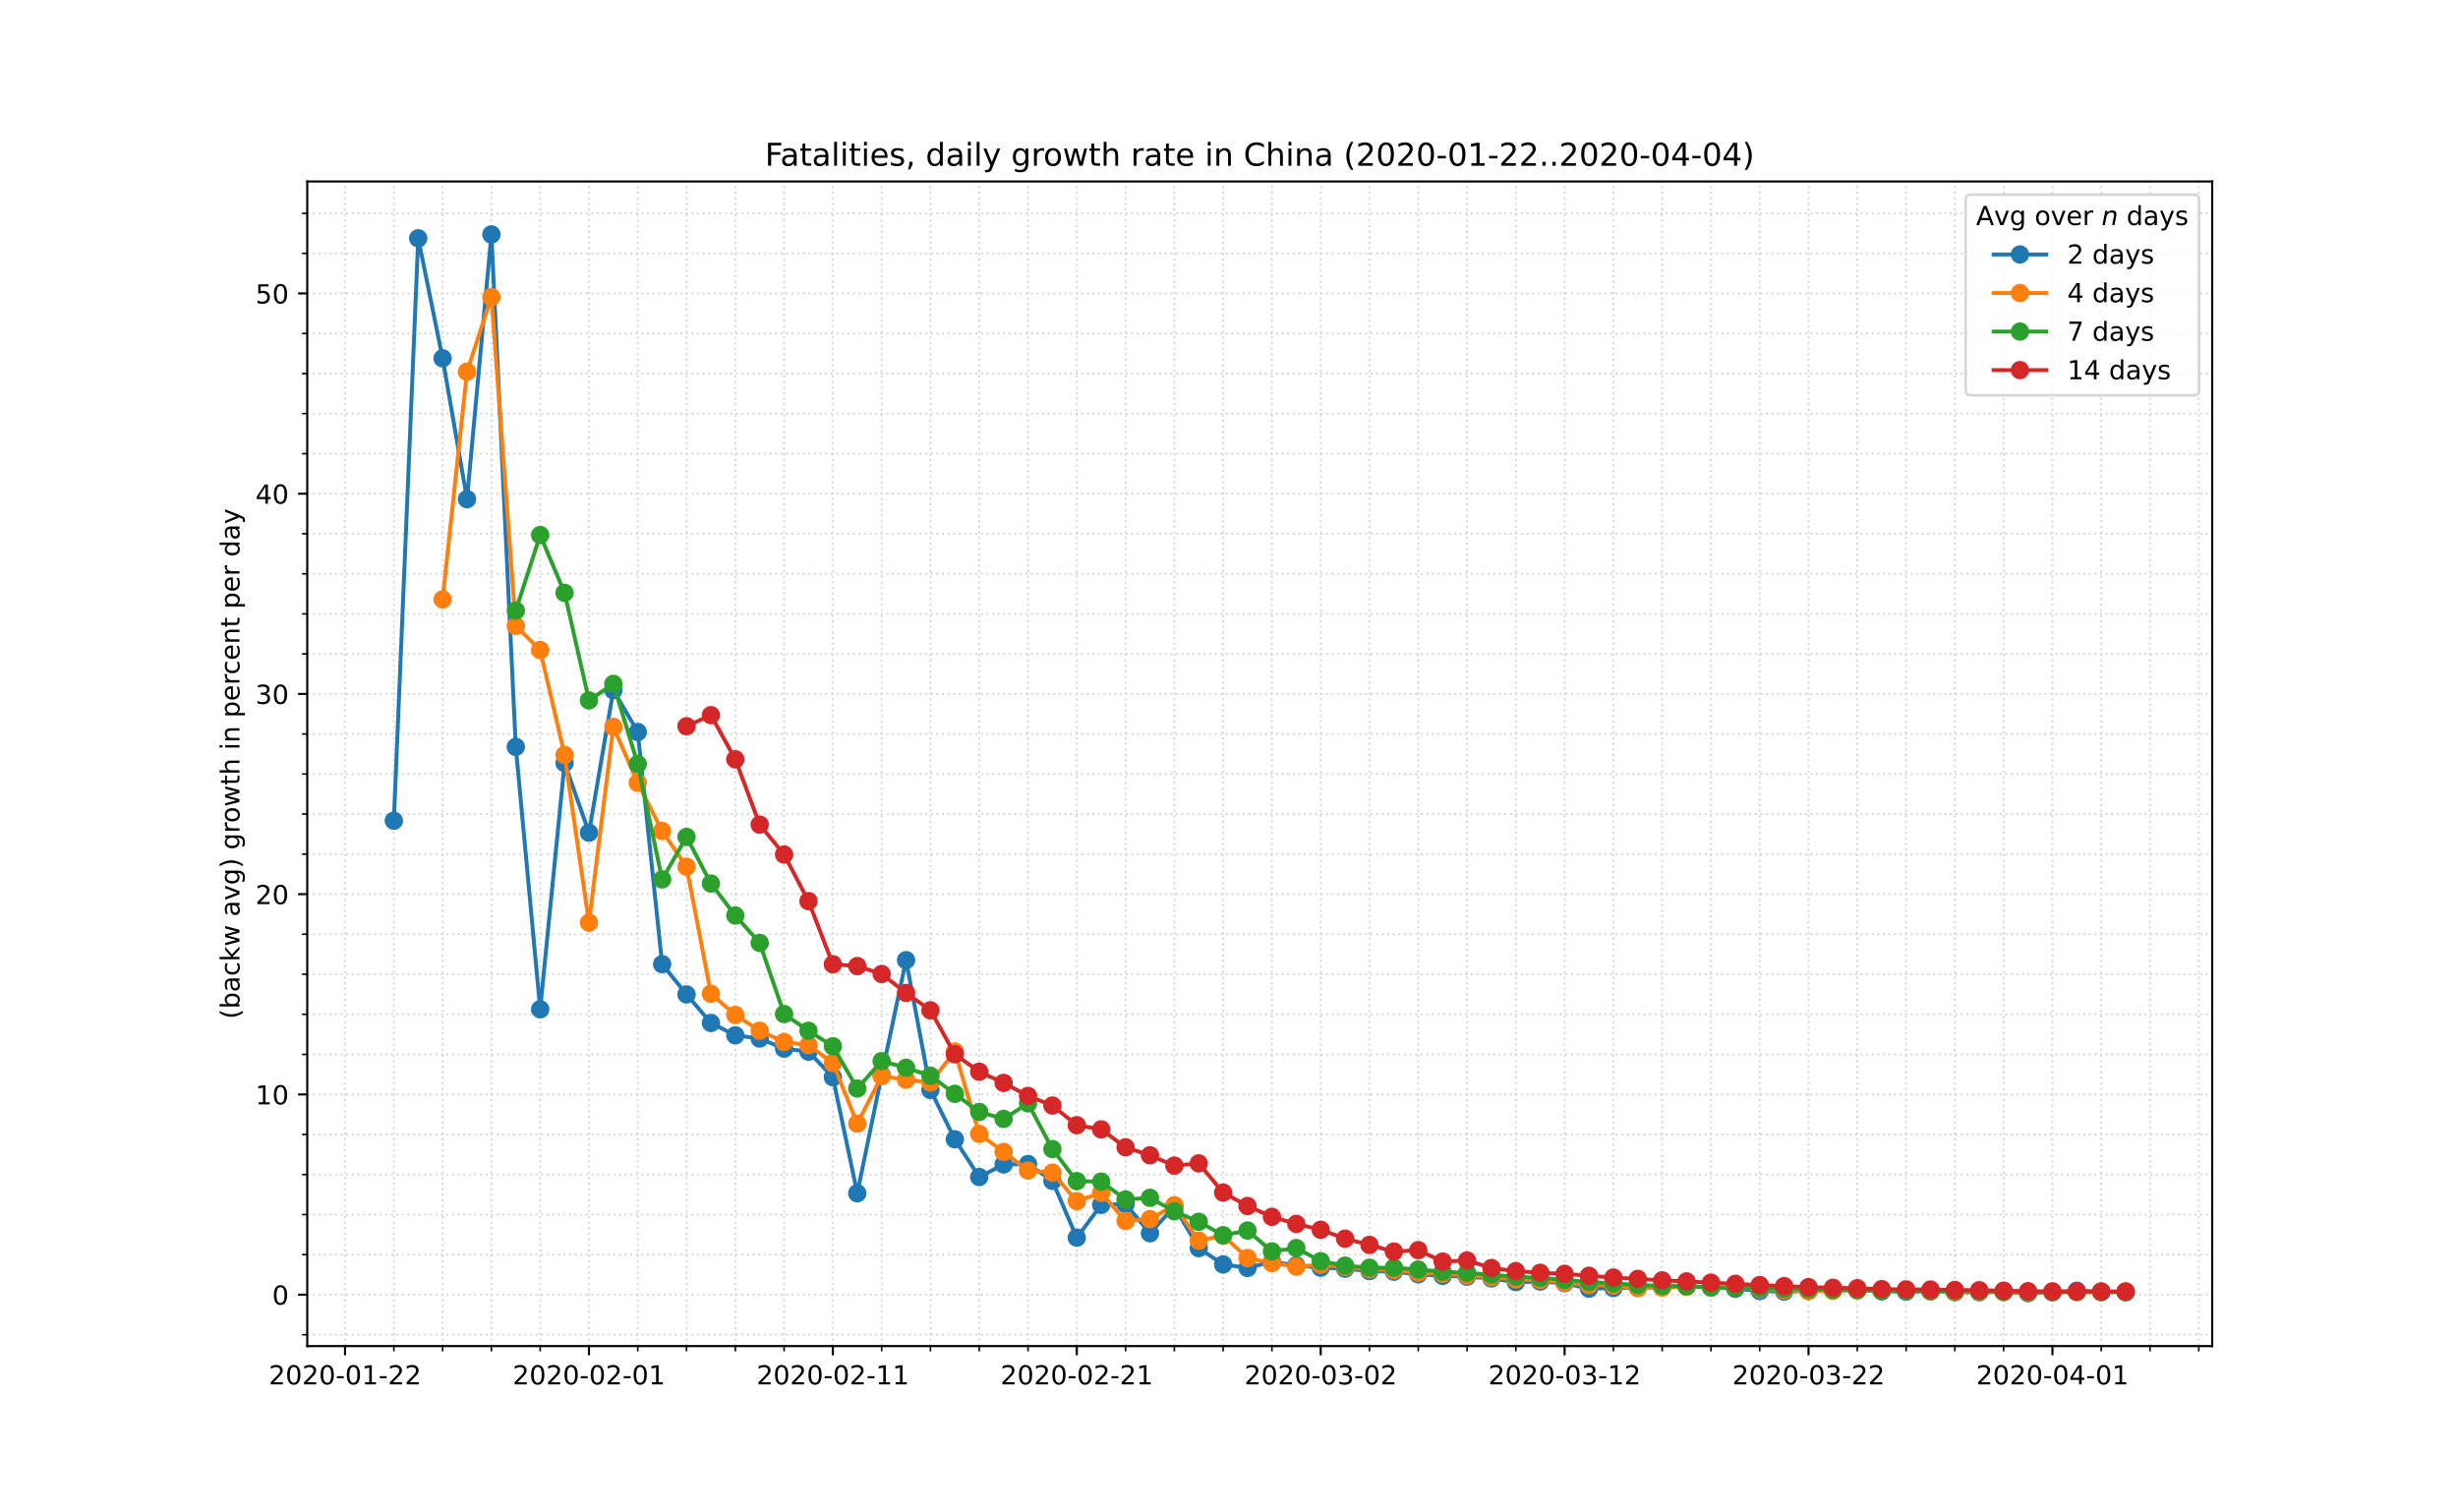 <?xml version="1.0" encoding="utf-8" standalone="no"?>
<!DOCTYPE svg PUBLIC "-//W3C//DTD SVG 1.1//EN"
  "http://www.w3.org/Graphics/SVG/1.1/DTD/svg11.dtd">
<!-- Created with matplotlib (https://matplotlib.org/) -->
<svg height="576pt" version="1.1" viewBox="0 0 936 576" width="936pt" xmlns="http://www.w3.org/2000/svg" xmlns:xlink="http://www.w3.org/1999/xlink">
 <defs>
  <style type="text/css">
*{stroke-linecap:butt;stroke-linejoin:round;}
  </style>
 </defs>
 <g id="figure_1">
  <g id="patch_1">
   <path d="M 0 576 
L 936 576 
L 936 0 
L 0 0 
z
" style="fill:#ffffff;"/>
  </g>
  <g id="axes_1">
   <g id="patch_2">
    <path d="M 117 512.64 
L 842.4 512.64 
L 842.4 69.12 
L 117 69.12 
z
" style="fill:#ffffff;"/>
   </g>
   <g id="matplotlib.axis_1">
    <g id="xtick_1">
     <g id="line2d_1">
      <path clip-path="url(#p4d1f86ddaf)" d="M 131.397 512.64 
L 131.397 69.12 
" style="fill:none;stroke:#d8dcd6;stroke-dasharray:0.8,1.32;stroke-dashoffset:0;stroke-width:0.8;"/>
     </g>
     <g id="line2d_2">
      <defs>
       <path d="M 0 0 
L 0 3.5 
" id="m9b4426d4a8" style="stroke:#000000;stroke-width:0.8;"/>
      </defs>
      <g>
       <use style="stroke:#000000;stroke-width:0.8;" x="131.397" xlink:href="#m9b4426d4a8" y="512.64"/>
      </g>
     </g>
     <g id="text_1">
      <!-- 2020-01-22 -->
      <defs>
       <path d="M 19.188 8.297 
L 53.609 8.297 
L 53.609 0 
L 7.328 0 
L 7.328 8.297 
Q 12.938 14.109 22.625 23.891 
Q 32.328 33.688 34.812 36.531 
Q 39.547 41.844 41.422 45.531 
Q 43.312 49.219 43.312 52.781 
Q 43.312 58.594 39.234 62.25 
Q 35.156 65.922 28.609 65.922 
Q 23.969 65.922 18.812 64.312 
Q 13.672 62.703 7.812 59.422 
L 7.812 69.391 
Q 13.766 71.781 18.938 73 
Q 24.125 74.219 28.422 74.219 
Q 39.75 74.219 46.484 68.547 
Q 53.219 62.891 53.219 53.422 
Q 53.219 48.922 51.531 44.891 
Q 49.859 40.875 45.406 35.406 
Q 44.188 33.984 37.641 27.219 
Q 31.109 20.453 19.188 8.297 
z
" id="DejaVuSans-50"/>
       <path d="M 31.781 66.406 
Q 24.172 66.406 20.328 58.906 
Q 16.5 51.422 16.5 36.375 
Q 16.5 21.391 20.328 13.891 
Q 24.172 6.391 31.781 6.391 
Q 39.453 6.391 43.281 13.891 
Q 47.125 21.391 47.125 36.375 
Q 47.125 51.422 43.281 58.906 
Q 39.453 66.406 31.781 66.406 
z
M 31.781 74.219 
Q 44.047 74.219 50.516 64.516 
Q 56.984 54.828 56.984 36.375 
Q 56.984 17.969 50.516 8.266 
Q 44.047 -1.422 31.781 -1.422 
Q 19.531 -1.422 13.062 8.266 
Q 6.594 17.969 6.594 36.375 
Q 6.594 54.828 13.062 64.516 
Q 19.531 74.219 31.781 74.219 
z
" id="DejaVuSans-48"/>
       <path d="M 4.891 31.391 
L 31.203 31.391 
L 31.203 23.391 
L 4.891 23.391 
z
" id="DejaVuSans-45"/>
       <path d="M 12.406 8.297 
L 28.516 8.297 
L 28.516 63.922 
L 10.984 60.406 
L 10.984 69.391 
L 28.422 72.906 
L 38.281 72.906 
L 38.281 8.297 
L 54.391 8.297 
L 54.391 0 
L 12.406 0 
z
" id="DejaVuSans-49"/>
      </defs>
      <g transform="translate(102.339 527.238)scale(0.1 -0.1)">
       <use xlink:href="#DejaVuSans-50"/>
       <use x="63.623" xlink:href="#DejaVuSans-48"/>
       <use x="127.246" xlink:href="#DejaVuSans-50"/>
       <use x="190.869" xlink:href="#DejaVuSans-48"/>
       <use x="254.492" xlink:href="#DejaVuSans-45"/>
       <use x="290.576" xlink:href="#DejaVuSans-48"/>
       <use x="354.199" xlink:href="#DejaVuSans-49"/>
       <use x="417.822" xlink:href="#DejaVuSans-45"/>
       <use x="453.906" xlink:href="#DejaVuSans-50"/>
       <use x="517.529" xlink:href="#DejaVuSans-50"/>
      </g>
     </g>
    </g>
    <g id="xtick_2">
     <g id="line2d_3">
      <path clip-path="url(#p4d1f86ddaf)" d="M 224.277 512.64 
L 224.277 69.12 
" style="fill:none;stroke:#d8dcd6;stroke-dasharray:0.8,1.32;stroke-dashoffset:0;stroke-width:0.8;"/>
     </g>
     <g id="line2d_4">
      <g>
       <use style="stroke:#000000;stroke-width:0.8;" x="224.277" xlink:href="#m9b4426d4a8" y="512.64"/>
      </g>
     </g>
     <g id="text_2">
      <!-- 2020-02-01 -->
      <g transform="translate(195.22 527.238)scale(0.1 -0.1)">
       <use xlink:href="#DejaVuSans-50"/>
       <use x="63.623" xlink:href="#DejaVuSans-48"/>
       <use x="127.246" xlink:href="#DejaVuSans-50"/>
       <use x="190.869" xlink:href="#DejaVuSans-48"/>
       <use x="254.492" xlink:href="#DejaVuSans-45"/>
       <use x="290.576" xlink:href="#DejaVuSans-48"/>
       <use x="354.199" xlink:href="#DejaVuSans-50"/>
       <use x="417.822" xlink:href="#DejaVuSans-45"/>
       <use x="453.906" xlink:href="#DejaVuSans-48"/>
       <use x="517.529" xlink:href="#DejaVuSans-49"/>
      </g>
     </g>
    </g>
    <g id="xtick_3">
     <g id="line2d_5">
      <path clip-path="url(#p4d1f86ddaf)" d="M 317.158 512.64 
L 317.158 69.12 
" style="fill:none;stroke:#d8dcd6;stroke-dasharray:0.8,1.32;stroke-dashoffset:0;stroke-width:0.8;"/>
     </g>
     <g id="line2d_6">
      <g>
       <use style="stroke:#000000;stroke-width:0.8;" x="317.158" xlink:href="#m9b4426d4a8" y="512.64"/>
      </g>
     </g>
     <g id="text_3">
      <!-- 2020-02-11 -->
      <g transform="translate(288.101 527.238)scale(0.1 -0.1)">
       <use xlink:href="#DejaVuSans-50"/>
       <use x="63.623" xlink:href="#DejaVuSans-48"/>
       <use x="127.246" xlink:href="#DejaVuSans-50"/>
       <use x="190.869" xlink:href="#DejaVuSans-48"/>
       <use x="254.492" xlink:href="#DejaVuSans-45"/>
       <use x="290.576" xlink:href="#DejaVuSans-48"/>
       <use x="354.199" xlink:href="#DejaVuSans-50"/>
       <use x="417.822" xlink:href="#DejaVuSans-45"/>
       <use x="453.906" xlink:href="#DejaVuSans-49"/>
       <use x="517.529" xlink:href="#DejaVuSans-49"/>
      </g>
     </g>
    </g>
    <g id="xtick_4">
     <g id="line2d_7">
      <path clip-path="url(#p4d1f86ddaf)" d="M 410.039 512.64 
L 410.039 69.12 
" style="fill:none;stroke:#d8dcd6;stroke-dasharray:0.8,1.32;stroke-dashoffset:0;stroke-width:0.8;"/>
     </g>
     <g id="line2d_8">
      <g>
       <use style="stroke:#000000;stroke-width:0.8;" x="410.039" xlink:href="#m9b4426d4a8" y="512.64"/>
      </g>
     </g>
     <g id="text_4">
      <!-- 2020-02-21 -->
      <g transform="translate(380.981 527.238)scale(0.1 -0.1)">
       <use xlink:href="#DejaVuSans-50"/>
       <use x="63.623" xlink:href="#DejaVuSans-48"/>
       <use x="127.246" xlink:href="#DejaVuSans-50"/>
       <use x="190.869" xlink:href="#DejaVuSans-48"/>
       <use x="254.492" xlink:href="#DejaVuSans-45"/>
       <use x="290.576" xlink:href="#DejaVuSans-48"/>
       <use x="354.199" xlink:href="#DejaVuSans-50"/>
       <use x="417.822" xlink:href="#DejaVuSans-45"/>
       <use x="453.906" xlink:href="#DejaVuSans-50"/>
       <use x="517.529" xlink:href="#DejaVuSans-49"/>
      </g>
     </g>
    </g>
    <g id="xtick_5">
     <g id="line2d_9">
      <path clip-path="url(#p4d1f86ddaf)" d="M 502.92 512.64 
L 502.92 69.12 
" style="fill:none;stroke:#d8dcd6;stroke-dasharray:0.8,1.32;stroke-dashoffset:0;stroke-width:0.8;"/>
     </g>
     <g id="line2d_10">
      <g>
       <use style="stroke:#000000;stroke-width:0.8;" x="502.92" xlink:href="#m9b4426d4a8" y="512.64"/>
      </g>
     </g>
     <g id="text_5">
      <!-- 2020-03-02 -->
      <defs>
       <path d="M 40.578 39.312 
Q 47.656 37.797 51.625 33 
Q 55.609 28.219 55.609 21.188 
Q 55.609 10.406 48.188 4.484 
Q 40.766 -1.422 27.094 -1.422 
Q 22.516 -1.422 17.656 -0.516 
Q 12.797 0.391 7.625 2.203 
L 7.625 11.719 
Q 11.719 9.328 16.594 8.109 
Q 21.484 6.891 26.812 6.891 
Q 36.078 6.891 40.938 10.547 
Q 45.797 14.203 45.797 21.188 
Q 45.797 27.641 41.281 31.266 
Q 36.766 34.906 28.719 34.906 
L 20.219 34.906 
L 20.219 43.016 
L 29.109 43.016 
Q 36.375 43.016 40.234 45.922 
Q 44.094 48.828 44.094 54.297 
Q 44.094 59.906 40.109 62.906 
Q 36.141 65.922 28.719 65.922 
Q 24.656 65.922 20.016 65.031 
Q 15.375 64.156 9.812 62.312 
L 9.812 71.094 
Q 15.438 72.656 20.344 73.438 
Q 25.25 74.219 29.594 74.219 
Q 40.828 74.219 47.359 69.109 
Q 53.906 64.016 53.906 55.328 
Q 53.906 49.266 50.438 45.094 
Q 46.969 40.922 40.578 39.312 
z
" id="DejaVuSans-51"/>
      </defs>
      <g transform="translate(473.862 527.238)scale(0.1 -0.1)">
       <use xlink:href="#DejaVuSans-50"/>
       <use x="63.623" xlink:href="#DejaVuSans-48"/>
       <use x="127.246" xlink:href="#DejaVuSans-50"/>
       <use x="190.869" xlink:href="#DejaVuSans-48"/>
       <use x="254.492" xlink:href="#DejaVuSans-45"/>
       <use x="290.576" xlink:href="#DejaVuSans-48"/>
       <use x="354.199" xlink:href="#DejaVuSans-51"/>
       <use x="417.822" xlink:href="#DejaVuSans-45"/>
       <use x="453.906" xlink:href="#DejaVuSans-48"/>
       <use x="517.529" xlink:href="#DejaVuSans-50"/>
      </g>
     </g>
    </g>
    <g id="xtick_6">
     <g id="line2d_11">
      <path clip-path="url(#p4d1f86ddaf)" d="M 595.801 512.64 
L 595.801 69.12 
" style="fill:none;stroke:#d8dcd6;stroke-dasharray:0.8,1.32;stroke-dashoffset:0;stroke-width:0.8;"/>
     </g>
     <g id="line2d_12">
      <g>
       <use style="stroke:#000000;stroke-width:0.8;" x="595.801" xlink:href="#m9b4426d4a8" y="512.64"/>
      </g>
     </g>
     <g id="text_6">
      <!-- 2020-03-12 -->
      <g transform="translate(566.743 527.238)scale(0.1 -0.1)">
       <use xlink:href="#DejaVuSans-50"/>
       <use x="63.623" xlink:href="#DejaVuSans-48"/>
       <use x="127.246" xlink:href="#DejaVuSans-50"/>
       <use x="190.869" xlink:href="#DejaVuSans-48"/>
       <use x="254.492" xlink:href="#DejaVuSans-45"/>
       <use x="290.576" xlink:href="#DejaVuSans-48"/>
       <use x="354.199" xlink:href="#DejaVuSans-51"/>
       <use x="417.822" xlink:href="#DejaVuSans-45"/>
       <use x="453.906" xlink:href="#DejaVuSans-49"/>
       <use x="517.529" xlink:href="#DejaVuSans-50"/>
      </g>
     </g>
    </g>
    <g id="xtick_7">
     <g id="line2d_13">
      <path clip-path="url(#p4d1f86ddaf)" d="M 688.682 512.64 
L 688.682 69.12 
" style="fill:none;stroke:#d8dcd6;stroke-dasharray:0.8,1.32;stroke-dashoffset:0;stroke-width:0.8;"/>
     </g>
     <g id="line2d_14">
      <g>
       <use style="stroke:#000000;stroke-width:0.8;" x="688.682" xlink:href="#m9b4426d4a8" y="512.64"/>
      </g>
     </g>
     <g id="text_7">
      <!-- 2020-03-22 -->
      <g transform="translate(659.624 527.238)scale(0.1 -0.1)">
       <use xlink:href="#DejaVuSans-50"/>
       <use x="63.623" xlink:href="#DejaVuSans-48"/>
       <use x="127.246" xlink:href="#DejaVuSans-50"/>
       <use x="190.869" xlink:href="#DejaVuSans-48"/>
       <use x="254.492" xlink:href="#DejaVuSans-45"/>
       <use x="290.576" xlink:href="#DejaVuSans-48"/>
       <use x="354.199" xlink:href="#DejaVuSans-51"/>
       <use x="417.822" xlink:href="#DejaVuSans-45"/>
       <use x="453.906" xlink:href="#DejaVuSans-50"/>
       <use x="517.529" xlink:href="#DejaVuSans-50"/>
      </g>
     </g>
    </g>
    <g id="xtick_8">
     <g id="line2d_15">
      <path clip-path="url(#p4d1f86ddaf)" d="M 781.563 512.64 
L 781.563 69.12 
" style="fill:none;stroke:#d8dcd6;stroke-dasharray:0.8,1.32;stroke-dashoffset:0;stroke-width:0.8;"/>
     </g>
     <g id="line2d_16">
      <g>
       <use style="stroke:#000000;stroke-width:0.8;" x="781.563" xlink:href="#m9b4426d4a8" y="512.64"/>
      </g>
     </g>
     <g id="text_8">
      <!-- 2020-04-01 -->
      <defs>
       <path d="M 37.797 64.312 
L 12.891 25.391 
L 37.797 25.391 
z
M 35.203 72.906 
L 47.609 72.906 
L 47.609 25.391 
L 58.016 25.391 
L 58.016 17.188 
L 47.609 17.188 
L 47.609 0 
L 37.797 0 
L 37.797 17.188 
L 4.891 17.188 
L 4.891 26.703 
z
" id="DejaVuSans-52"/>
      </defs>
      <g transform="translate(752.505 527.238)scale(0.1 -0.1)">
       <use xlink:href="#DejaVuSans-50"/>
       <use x="63.623" xlink:href="#DejaVuSans-48"/>
       <use x="127.246" xlink:href="#DejaVuSans-50"/>
       <use x="190.869" xlink:href="#DejaVuSans-48"/>
       <use x="254.492" xlink:href="#DejaVuSans-45"/>
       <use x="290.576" xlink:href="#DejaVuSans-48"/>
       <use x="354.199" xlink:href="#DejaVuSans-52"/>
       <use x="417.822" xlink:href="#DejaVuSans-45"/>
       <use x="453.906" xlink:href="#DejaVuSans-48"/>
       <use x="517.529" xlink:href="#DejaVuSans-49"/>
      </g>
     </g>
    </g>
    <g id="xtick_9">
     <g id="line2d_17">
      <path clip-path="url(#p4d1f86ddaf)" d="M 149.973 512.64 
L 149.973 69.12 
" style="fill:none;stroke:#d8dcd6;stroke-dasharray:0.8,1.32;stroke-dashoffset:0;stroke-width:0.8;"/>
     </g>
     <g id="line2d_18">
      <defs>
       <path d="M 0 0 
L 0 2 
" id="m6c63a3e182" style="stroke:#000000;stroke-width:0.6;"/>
      </defs>
      <g>
       <use style="stroke:#000000;stroke-width:0.6;" x="149.973" xlink:href="#m6c63a3e182" y="512.64"/>
      </g>
     </g>
    </g>
    <g id="xtick_10">
     <g id="line2d_19">
      <path clip-path="url(#p4d1f86ddaf)" d="M 168.549 512.64 
L 168.549 69.12 
" style="fill:none;stroke:#d8dcd6;stroke-dasharray:0.8,1.32;stroke-dashoffset:0;stroke-width:0.8;"/>
     </g>
     <g id="line2d_20">
      <g>
       <use style="stroke:#000000;stroke-width:0.6;" x="168.549" xlink:href="#m6c63a3e182" y="512.64"/>
      </g>
     </g>
    </g>
    <g id="xtick_11">
     <g id="line2d_21">
      <path clip-path="url(#p4d1f86ddaf)" d="M 187.125 512.64 
L 187.125 69.12 
" style="fill:none;stroke:#d8dcd6;stroke-dasharray:0.8,1.32;stroke-dashoffset:0;stroke-width:0.8;"/>
     </g>
     <g id="line2d_22">
      <g>
       <use style="stroke:#000000;stroke-width:0.6;" x="187.125" xlink:href="#m6c63a3e182" y="512.64"/>
      </g>
     </g>
    </g>
    <g id="xtick_12">
     <g id="line2d_23">
      <path clip-path="url(#p4d1f86ddaf)" d="M 205.701 512.64 
L 205.701 69.12 
" style="fill:none;stroke:#d8dcd6;stroke-dasharray:0.8,1.32;stroke-dashoffset:0;stroke-width:0.8;"/>
     </g>
     <g id="line2d_24">
      <g>
       <use style="stroke:#000000;stroke-width:0.6;" x="205.701" xlink:href="#m6c63a3e182" y="512.64"/>
      </g>
     </g>
    </g>
    <g id="xtick_13">
     <g id="line2d_25">
      <path clip-path="url(#p4d1f86ddaf)" d="M 242.854 512.64 
L 242.854 69.12 
" style="fill:none;stroke:#d8dcd6;stroke-dasharray:0.8,1.32;stroke-dashoffset:0;stroke-width:0.8;"/>
     </g>
     <g id="line2d_26">
      <g>
       <use style="stroke:#000000;stroke-width:0.6;" x="242.854" xlink:href="#m6c63a3e182" y="512.64"/>
      </g>
     </g>
    </g>
    <g id="xtick_14">
     <g id="line2d_27">
      <path clip-path="url(#p4d1f86ddaf)" d="M 261.43 512.64 
L 261.43 69.12 
" style="fill:none;stroke:#d8dcd6;stroke-dasharray:0.8,1.32;stroke-dashoffset:0;stroke-width:0.8;"/>
     </g>
     <g id="line2d_28">
      <g>
       <use style="stroke:#000000;stroke-width:0.6;" x="261.43" xlink:href="#m6c63a3e182" y="512.64"/>
      </g>
     </g>
    </g>
    <g id="xtick_15">
     <g id="line2d_29">
      <path clip-path="url(#p4d1f86ddaf)" d="M 280.006 512.64 
L 280.006 69.12 
" style="fill:none;stroke:#d8dcd6;stroke-dasharray:0.8,1.32;stroke-dashoffset:0;stroke-width:0.8;"/>
     </g>
     <g id="line2d_30">
      <g>
       <use style="stroke:#000000;stroke-width:0.6;" x="280.006" xlink:href="#m6c63a3e182" y="512.64"/>
      </g>
     </g>
    </g>
    <g id="xtick_16">
     <g id="line2d_31">
      <path clip-path="url(#p4d1f86ddaf)" d="M 298.582 512.64 
L 298.582 69.12 
" style="fill:none;stroke:#d8dcd6;stroke-dasharray:0.8,1.32;stroke-dashoffset:0;stroke-width:0.8;"/>
     </g>
     <g id="line2d_32">
      <g>
       <use style="stroke:#000000;stroke-width:0.6;" x="298.582" xlink:href="#m6c63a3e182" y="512.64"/>
      </g>
     </g>
    </g>
    <g id="xtick_17">
     <g id="line2d_33">
      <path clip-path="url(#p4d1f86ddaf)" d="M 335.735 512.64 
L 335.735 69.12 
" style="fill:none;stroke:#d8dcd6;stroke-dasharray:0.8,1.32;stroke-dashoffset:0;stroke-width:0.8;"/>
     </g>
     <g id="line2d_34">
      <g>
       <use style="stroke:#000000;stroke-width:0.6;" x="335.735" xlink:href="#m6c63a3e182" y="512.64"/>
      </g>
     </g>
    </g>
    <g id="xtick_18">
     <g id="line2d_35">
      <path clip-path="url(#p4d1f86ddaf)" d="M 354.311 512.64 
L 354.311 69.12 
" style="fill:none;stroke:#d8dcd6;stroke-dasharray:0.8,1.32;stroke-dashoffset:0;stroke-width:0.8;"/>
     </g>
     <g id="line2d_36">
      <g>
       <use style="stroke:#000000;stroke-width:0.6;" x="354.311" xlink:href="#m6c63a3e182" y="512.64"/>
      </g>
     </g>
    </g>
    <g id="xtick_19">
     <g id="line2d_37">
      <path clip-path="url(#p4d1f86ddaf)" d="M 372.887 512.64 
L 372.887 69.12 
" style="fill:none;stroke:#d8dcd6;stroke-dasharray:0.8,1.32;stroke-dashoffset:0;stroke-width:0.8;"/>
     </g>
     <g id="line2d_38">
      <g>
       <use style="stroke:#000000;stroke-width:0.6;" x="372.887" xlink:href="#m6c63a3e182" y="512.64"/>
      </g>
     </g>
    </g>
    <g id="xtick_20">
     <g id="line2d_39">
      <path clip-path="url(#p4d1f86ddaf)" d="M 391.463 512.64 
L 391.463 69.12 
" style="fill:none;stroke:#d8dcd6;stroke-dasharray:0.8,1.32;stroke-dashoffset:0;stroke-width:0.8;"/>
     </g>
     <g id="line2d_40">
      <g>
       <use style="stroke:#000000;stroke-width:0.6;" x="391.463" xlink:href="#m6c63a3e182" y="512.64"/>
      </g>
     </g>
    </g>
    <g id="xtick_21">
     <g id="line2d_41">
      <path clip-path="url(#p4d1f86ddaf)" d="M 428.615 512.64 
L 428.615 69.12 
" style="fill:none;stroke:#d8dcd6;stroke-dasharray:0.8,1.32;stroke-dashoffset:0;stroke-width:0.8;"/>
     </g>
     <g id="line2d_42">
      <g>
       <use style="stroke:#000000;stroke-width:0.6;" x="428.615" xlink:href="#m6c63a3e182" y="512.64"/>
      </g>
     </g>
    </g>
    <g id="xtick_22">
     <g id="line2d_43">
      <path clip-path="url(#p4d1f86ddaf)" d="M 447.192 512.64 
L 447.192 69.12 
" style="fill:none;stroke:#d8dcd6;stroke-dasharray:0.8,1.32;stroke-dashoffset:0;stroke-width:0.8;"/>
     </g>
     <g id="line2d_44">
      <g>
       <use style="stroke:#000000;stroke-width:0.6;" x="447.192" xlink:href="#m6c63a3e182" y="512.64"/>
      </g>
     </g>
    </g>
    <g id="xtick_23">
     <g id="line2d_45">
      <path clip-path="url(#p4d1f86ddaf)" d="M 465.768 512.64 
L 465.768 69.12 
" style="fill:none;stroke:#d8dcd6;stroke-dasharray:0.8,1.32;stroke-dashoffset:0;stroke-width:0.8;"/>
     </g>
     <g id="line2d_46">
      <g>
       <use style="stroke:#000000;stroke-width:0.6;" x="465.768" xlink:href="#m6c63a3e182" y="512.64"/>
      </g>
     </g>
    </g>
    <g id="xtick_24">
     <g id="line2d_47">
      <path clip-path="url(#p4d1f86ddaf)" d="M 484.344 512.64 
L 484.344 69.12 
" style="fill:none;stroke:#d8dcd6;stroke-dasharray:0.8,1.32;stroke-dashoffset:0;stroke-width:0.8;"/>
     </g>
     <g id="line2d_48">
      <g>
       <use style="stroke:#000000;stroke-width:0.6;" x="484.344" xlink:href="#m6c63a3e182" y="512.64"/>
      </g>
     </g>
    </g>
    <g id="xtick_25">
     <g id="line2d_49">
      <path clip-path="url(#p4d1f86ddaf)" d="M 521.496 512.64 
L 521.496 69.12 
" style="fill:none;stroke:#d8dcd6;stroke-dasharray:0.8,1.32;stroke-dashoffset:0;stroke-width:0.8;"/>
     </g>
     <g id="line2d_50">
      <g>
       <use style="stroke:#000000;stroke-width:0.6;" x="521.496" xlink:href="#m6c63a3e182" y="512.64"/>
      </g>
     </g>
    </g>
    <g id="xtick_26">
     <g id="line2d_51">
      <path clip-path="url(#p4d1f86ddaf)" d="M 540.073 512.64 
L 540.073 69.12 
" style="fill:none;stroke:#d8dcd6;stroke-dasharray:0.8,1.32;stroke-dashoffset:0;stroke-width:0.8;"/>
     </g>
     <g id="line2d_52">
      <g>
       <use style="stroke:#000000;stroke-width:0.6;" x="540.073" xlink:href="#m6c63a3e182" y="512.64"/>
      </g>
     </g>
    </g>
    <g id="xtick_27">
     <g id="line2d_53">
      <path clip-path="url(#p4d1f86ddaf)" d="M 558.649 512.64 
L 558.649 69.12 
" style="fill:none;stroke:#d8dcd6;stroke-dasharray:0.8,1.32;stroke-dashoffset:0;stroke-width:0.8;"/>
     </g>
     <g id="line2d_54">
      <g>
       <use style="stroke:#000000;stroke-width:0.6;" x="558.649" xlink:href="#m6c63a3e182" y="512.64"/>
      </g>
     </g>
    </g>
    <g id="xtick_28">
     <g id="line2d_55">
      <path clip-path="url(#p4d1f86ddaf)" d="M 577.225 512.64 
L 577.225 69.12 
" style="fill:none;stroke:#d8dcd6;stroke-dasharray:0.8,1.32;stroke-dashoffset:0;stroke-width:0.8;"/>
     </g>
     <g id="line2d_56">
      <g>
       <use style="stroke:#000000;stroke-width:0.6;" x="577.225" xlink:href="#m6c63a3e182" y="512.64"/>
      </g>
     </g>
    </g>
    <g id="xtick_29">
     <g id="line2d_57">
      <path clip-path="url(#p4d1f86ddaf)" d="M 614.377 512.64 
L 614.377 69.12 
" style="fill:none;stroke:#d8dcd6;stroke-dasharray:0.8,1.32;stroke-dashoffset:0;stroke-width:0.8;"/>
     </g>
     <g id="line2d_58">
      <g>
       <use style="stroke:#000000;stroke-width:0.6;" x="614.377" xlink:href="#m6c63a3e182" y="512.64"/>
      </g>
     </g>
    </g>
    <g id="xtick_30">
     <g id="line2d_59">
      <path clip-path="url(#p4d1f86ddaf)" d="M 632.954 512.64 
L 632.954 69.12 
" style="fill:none;stroke:#d8dcd6;stroke-dasharray:0.8,1.32;stroke-dashoffset:0;stroke-width:0.8;"/>
     </g>
     <g id="line2d_60">
      <g>
       <use style="stroke:#000000;stroke-width:0.6;" x="632.954" xlink:href="#m6c63a3e182" y="512.64"/>
      </g>
     </g>
    </g>
    <g id="xtick_31">
     <g id="line2d_61">
      <path clip-path="url(#p4d1f86ddaf)" d="M 651.53 512.64 
L 651.53 69.12 
" style="fill:none;stroke:#d8dcd6;stroke-dasharray:0.8,1.32;stroke-dashoffset:0;stroke-width:0.8;"/>
     </g>
     <g id="line2d_62">
      <g>
       <use style="stroke:#000000;stroke-width:0.6;" x="651.53" xlink:href="#m6c63a3e182" y="512.64"/>
      </g>
     </g>
    </g>
    <g id="xtick_32">
     <g id="line2d_63">
      <path clip-path="url(#p4d1f86ddaf)" d="M 670.106 512.64 
L 670.106 69.12 
" style="fill:none;stroke:#d8dcd6;stroke-dasharray:0.8,1.32;stroke-dashoffset:0;stroke-width:0.8;"/>
     </g>
     <g id="line2d_64">
      <g>
       <use style="stroke:#000000;stroke-width:0.6;" x="670.106" xlink:href="#m6c63a3e182" y="512.64"/>
      </g>
     </g>
    </g>
    <g id="xtick_33">
     <g id="line2d_65">
      <path clip-path="url(#p4d1f86ddaf)" d="M 707.258 512.64 
L 707.258 69.12 
" style="fill:none;stroke:#d8dcd6;stroke-dasharray:0.8,1.32;stroke-dashoffset:0;stroke-width:0.8;"/>
     </g>
     <g id="line2d_66">
      <g>
       <use style="stroke:#000000;stroke-width:0.6;" x="707.258" xlink:href="#m6c63a3e182" y="512.64"/>
      </g>
     </g>
    </g>
    <g id="xtick_34">
     <g id="line2d_67">
      <path clip-path="url(#p4d1f86ddaf)" d="M 725.834 512.64 
L 725.834 69.12 
" style="fill:none;stroke:#d8dcd6;stroke-dasharray:0.8,1.32;stroke-dashoffset:0;stroke-width:0.8;"/>
     </g>
     <g id="line2d_68">
      <g>
       <use style="stroke:#000000;stroke-width:0.6;" x="725.834" xlink:href="#m6c63a3e182" y="512.64"/>
      </g>
     </g>
    </g>
    <g id="xtick_35">
     <g id="line2d_69">
      <path clip-path="url(#p4d1f86ddaf)" d="M 744.411 512.64 
L 744.411 69.12 
" style="fill:none;stroke:#d8dcd6;stroke-dasharray:0.8,1.32;stroke-dashoffset:0;stroke-width:0.8;"/>
     </g>
     <g id="line2d_70">
      <g>
       <use style="stroke:#000000;stroke-width:0.6;" x="744.411" xlink:href="#m6c63a3e182" y="512.64"/>
      </g>
     </g>
    </g>
    <g id="xtick_36">
     <g id="line2d_71">
      <path clip-path="url(#p4d1f86ddaf)" d="M 762.987 512.64 
L 762.987 69.12 
" style="fill:none;stroke:#d8dcd6;stroke-dasharray:0.8,1.32;stroke-dashoffset:0;stroke-width:0.8;"/>
     </g>
     <g id="line2d_72">
      <g>
       <use style="stroke:#000000;stroke-width:0.6;" x="762.987" xlink:href="#m6c63a3e182" y="512.64"/>
      </g>
     </g>
    </g>
    <g id="xtick_37">
     <g id="line2d_73">
      <path clip-path="url(#p4d1f86ddaf)" d="M 800.139 512.64 
L 800.139 69.12 
" style="fill:none;stroke:#d8dcd6;stroke-dasharray:0.8,1.32;stroke-dashoffset:0;stroke-width:0.8;"/>
     </g>
     <g id="line2d_74">
      <g>
       <use style="stroke:#000000;stroke-width:0.6;" x="800.139" xlink:href="#m6c63a3e182" y="512.64"/>
      </g>
     </g>
    </g>
    <g id="xtick_38">
     <g id="line2d_75">
      <path clip-path="url(#p4d1f86ddaf)" d="M 818.715 512.64 
L 818.715 69.12 
" style="fill:none;stroke:#d8dcd6;stroke-dasharray:0.8,1.32;stroke-dashoffset:0;stroke-width:0.8;"/>
     </g>
     <g id="line2d_76">
      <g>
       <use style="stroke:#000000;stroke-width:0.6;" x="818.715" xlink:href="#m6c63a3e182" y="512.64"/>
      </g>
     </g>
    </g>
    <g id="xtick_39">
     <g id="line2d_77">
      <path clip-path="url(#p4d1f86ddaf)" d="M 837.292 512.64 
L 837.292 69.12 
" style="fill:none;stroke:#d8dcd6;stroke-dasharray:0.8,1.32;stroke-dashoffset:0;stroke-width:0.8;"/>
     </g>
     <g id="line2d_78">
      <g>
       <use style="stroke:#000000;stroke-width:0.6;" x="837.292" xlink:href="#m6c63a3e182" y="512.64"/>
      </g>
     </g>
    </g>
   </g>
   <g id="matplotlib.axis_2">
    <g id="ytick_1">
     <g id="line2d_79">
      <path clip-path="url(#p4d1f86ddaf)" d="M 117 493.057 
L 842.4 493.057 
" style="fill:none;stroke:#d8dcd6;stroke-dasharray:0.8,1.32;stroke-dashoffset:0;stroke-width:0.8;"/>
     </g>
     <g id="line2d_80">
      <defs>
       <path d="M 0 0 
L -3.5 0 
" id="md8d4a02328" style="stroke:#000000;stroke-width:0.8;"/>
      </defs>
      <g>
       <use style="stroke:#000000;stroke-width:0.8;" x="117" xlink:href="#md8d4a02328" y="493.057"/>
      </g>
     </g>
     <g id="text_9">
      <!-- 0 -->
      <g transform="translate(103.638 496.856)scale(0.1 -0.1)">
       <use xlink:href="#DejaVuSans-48"/>
      </g>
     </g>
    </g>
    <g id="ytick_2">
     <g id="line2d_81">
      <path clip-path="url(#p4d1f86ddaf)" d="M 117 416.797 
L 842.4 416.797 
" style="fill:none;stroke:#d8dcd6;stroke-dasharray:0.8,1.32;stroke-dashoffset:0;stroke-width:0.8;"/>
     </g>
     <g id="line2d_82">
      <g>
       <use style="stroke:#000000;stroke-width:0.8;" x="117" xlink:href="#md8d4a02328" y="416.797"/>
      </g>
     </g>
     <g id="text_10">
      <!-- 10 -->
      <g transform="translate(97.275 420.596)scale(0.1 -0.1)">
       <use xlink:href="#DejaVuSans-49"/>
       <use x="63.623" xlink:href="#DejaVuSans-48"/>
      </g>
     </g>
    </g>
    <g id="ytick_3">
     <g id="line2d_83">
      <path clip-path="url(#p4d1f86ddaf)" d="M 117 340.536 
L 842.4 340.536 
" style="fill:none;stroke:#d8dcd6;stroke-dasharray:0.8,1.32;stroke-dashoffset:0;stroke-width:0.8;"/>
     </g>
     <g id="line2d_84">
      <g>
       <use style="stroke:#000000;stroke-width:0.8;" x="117" xlink:href="#md8d4a02328" y="340.536"/>
      </g>
     </g>
     <g id="text_11">
      <!-- 20 -->
      <g transform="translate(97.275 344.336)scale(0.1 -0.1)">
       <use xlink:href="#DejaVuSans-50"/>
       <use x="63.623" xlink:href="#DejaVuSans-48"/>
      </g>
     </g>
    </g>
    <g id="ytick_4">
     <g id="line2d_85">
      <path clip-path="url(#p4d1f86ddaf)" d="M 117 264.276 
L 842.4 264.276 
" style="fill:none;stroke:#d8dcd6;stroke-dasharray:0.8,1.32;stroke-dashoffset:0;stroke-width:0.8;"/>
     </g>
     <g id="line2d_86">
      <g>
       <use style="stroke:#000000;stroke-width:0.8;" x="117" xlink:href="#md8d4a02328" y="264.276"/>
      </g>
     </g>
     <g id="text_12">
      <!-- 30 -->
      <g transform="translate(97.275 268.075)scale(0.1 -0.1)">
       <use xlink:href="#DejaVuSans-51"/>
       <use x="63.623" xlink:href="#DejaVuSans-48"/>
      </g>
     </g>
    </g>
    <g id="ytick_5">
     <g id="line2d_87">
      <path clip-path="url(#p4d1f86ddaf)" d="M 117 188.016 
L 842.4 188.016 
" style="fill:none;stroke:#d8dcd6;stroke-dasharray:0.8,1.32;stroke-dashoffset:0;stroke-width:0.8;"/>
     </g>
     <g id="line2d_88">
      <g>
       <use style="stroke:#000000;stroke-width:0.8;" x="117" xlink:href="#md8d4a02328" y="188.016"/>
      </g>
     </g>
     <g id="text_13">
      <!-- 40 -->
      <g transform="translate(97.275 191.815)scale(0.1 -0.1)">
       <use xlink:href="#DejaVuSans-52"/>
       <use x="63.623" xlink:href="#DejaVuSans-48"/>
      </g>
     </g>
    </g>
    <g id="ytick_6">
     <g id="line2d_89">
      <path clip-path="url(#p4d1f86ddaf)" d="M 117 111.756 
L 842.4 111.756 
" style="fill:none;stroke:#d8dcd6;stroke-dasharray:0.8,1.32;stroke-dashoffset:0;stroke-width:0.8;"/>
     </g>
     <g id="line2d_90">
      <g>
       <use style="stroke:#000000;stroke-width:0.8;" x="117" xlink:href="#md8d4a02328" y="111.756"/>
      </g>
     </g>
     <g id="text_14">
      <!-- 50 -->
      <defs>
       <path d="M 10.797 72.906 
L 49.516 72.906 
L 49.516 64.594 
L 19.828 64.594 
L 19.828 46.734 
Q 21.969 47.469 24.109 47.828 
Q 26.266 48.188 28.422 48.188 
Q 40.625 48.188 47.75 41.5 
Q 54.891 34.812 54.891 23.391 
Q 54.891 11.625 47.562 5.094 
Q 40.234 -1.422 26.906 -1.422 
Q 22.312 -1.422 17.547 -0.641 
Q 12.797 0.141 7.719 1.703 
L 7.719 11.625 
Q 12.109 9.234 16.797 8.062 
Q 21.484 6.891 26.703 6.891 
Q 35.156 6.891 40.078 11.328 
Q 45.016 15.766 45.016 23.391 
Q 45.016 31 40.078 35.438 
Q 35.156 39.891 26.703 39.891 
Q 22.75 39.891 18.812 39.016 
Q 14.891 38.141 10.797 36.281 
z
" id="DejaVuSans-53"/>
      </defs>
      <g transform="translate(97.275 115.555)scale(0.1 -0.1)">
       <use xlink:href="#DejaVuSans-53"/>
       <use x="63.623" xlink:href="#DejaVuSans-48"/>
      </g>
     </g>
    </g>
    <g id="ytick_7">
     <g id="line2d_91">
      <path clip-path="url(#p4d1f86ddaf)" d="M 117 508.309 
L 842.4 508.309 
" style="fill:none;stroke:#d8dcd6;stroke-dasharray:0.8,1.32;stroke-dashoffset:0;stroke-width:0.8;"/>
     </g>
     <g id="line2d_92">
      <defs>
       <path d="M 0 0 
L -2 0 
" id="mad187a8820" style="stroke:#000000;stroke-width:0.6;"/>
      </defs>
      <g>
       <use style="stroke:#000000;stroke-width:0.6;" x="117" xlink:href="#mad187a8820" y="508.309"/>
      </g>
     </g>
    </g>
    <g id="ytick_8">
     <g id="line2d_93">
      <path clip-path="url(#p4d1f86ddaf)" d="M 117 477.805 
L 842.4 477.805 
" style="fill:none;stroke:#d8dcd6;stroke-dasharray:0.8,1.32;stroke-dashoffset:0;stroke-width:0.8;"/>
     </g>
     <g id="line2d_94">
      <g>
       <use style="stroke:#000000;stroke-width:0.6;" x="117" xlink:href="#mad187a8820" y="477.805"/>
      </g>
     </g>
    </g>
    <g id="ytick_9">
     <g id="line2d_95">
      <path clip-path="url(#p4d1f86ddaf)" d="M 117 462.553 
L 842.4 462.553 
" style="fill:none;stroke:#d8dcd6;stroke-dasharray:0.8,1.32;stroke-dashoffset:0;stroke-width:0.8;"/>
     </g>
     <g id="line2d_96">
      <g>
       <use style="stroke:#000000;stroke-width:0.6;" x="117" xlink:href="#mad187a8820" y="462.553"/>
      </g>
     </g>
    </g>
    <g id="ytick_10">
     <g id="line2d_97">
      <path clip-path="url(#p4d1f86ddaf)" d="M 117 447.301 
L 842.4 447.301 
" style="fill:none;stroke:#d8dcd6;stroke-dasharray:0.8,1.32;stroke-dashoffset:0;stroke-width:0.8;"/>
     </g>
     <g id="line2d_98">
      <g>
       <use style="stroke:#000000;stroke-width:0.6;" x="117" xlink:href="#mad187a8820" y="447.301"/>
      </g>
     </g>
    </g>
    <g id="ytick_11">
     <g id="line2d_99">
      <path clip-path="url(#p4d1f86ddaf)" d="M 117 432.049 
L 842.4 432.049 
" style="fill:none;stroke:#d8dcd6;stroke-dasharray:0.8,1.32;stroke-dashoffset:0;stroke-width:0.8;"/>
     </g>
     <g id="line2d_100">
      <g>
       <use style="stroke:#000000;stroke-width:0.6;" x="117" xlink:href="#mad187a8820" y="432.049"/>
      </g>
     </g>
    </g>
    <g id="ytick_12">
     <g id="line2d_101">
      <path clip-path="url(#p4d1f86ddaf)" d="M 117 401.545 
L 842.4 401.545 
" style="fill:none;stroke:#d8dcd6;stroke-dasharray:0.8,1.32;stroke-dashoffset:0;stroke-width:0.8;"/>
     </g>
     <g id="line2d_102">
      <g>
       <use style="stroke:#000000;stroke-width:0.6;" x="117" xlink:href="#mad187a8820" y="401.545"/>
      </g>
     </g>
    </g>
    <g id="ytick_13">
     <g id="line2d_103">
      <path clip-path="url(#p4d1f86ddaf)" d="M 117 386.292 
L 842.4 386.292 
" style="fill:none;stroke:#d8dcd6;stroke-dasharray:0.8,1.32;stroke-dashoffset:0;stroke-width:0.8;"/>
     </g>
     <g id="line2d_104">
      <g>
       <use style="stroke:#000000;stroke-width:0.6;" x="117" xlink:href="#mad187a8820" y="386.292"/>
      </g>
     </g>
    </g>
    <g id="ytick_14">
     <g id="line2d_105">
      <path clip-path="url(#p4d1f86ddaf)" d="M 117 371.04 
L 842.4 371.04 
" style="fill:none;stroke:#d8dcd6;stroke-dasharray:0.8,1.32;stroke-dashoffset:0;stroke-width:0.8;"/>
     </g>
     <g id="line2d_106">
      <g>
       <use style="stroke:#000000;stroke-width:0.6;" x="117" xlink:href="#mad187a8820" y="371.04"/>
      </g>
     </g>
    </g>
    <g id="ytick_15">
     <g id="line2d_107">
      <path clip-path="url(#p4d1f86ddaf)" d="M 117 355.788 
L 842.4 355.788 
" style="fill:none;stroke:#d8dcd6;stroke-dasharray:0.8,1.32;stroke-dashoffset:0;stroke-width:0.8;"/>
     </g>
     <g id="line2d_108">
      <g>
       <use style="stroke:#000000;stroke-width:0.6;" x="117" xlink:href="#mad187a8820" y="355.788"/>
      </g>
     </g>
    </g>
    <g id="ytick_16">
     <g id="line2d_109">
      <path clip-path="url(#p4d1f86ddaf)" d="M 117 325.284 
L 842.4 325.284 
" style="fill:none;stroke:#d8dcd6;stroke-dasharray:0.8,1.32;stroke-dashoffset:0;stroke-width:0.8;"/>
     </g>
     <g id="line2d_110">
      <g>
       <use style="stroke:#000000;stroke-width:0.6;" x="117" xlink:href="#mad187a8820" y="325.284"/>
      </g>
     </g>
    </g>
    <g id="ytick_17">
     <g id="line2d_111">
      <path clip-path="url(#p4d1f86ddaf)" d="M 117 310.032 
L 842.4 310.032 
" style="fill:none;stroke:#d8dcd6;stroke-dasharray:0.8,1.32;stroke-dashoffset:0;stroke-width:0.8;"/>
     </g>
     <g id="line2d_112">
      <g>
       <use style="stroke:#000000;stroke-width:0.6;" x="117" xlink:href="#mad187a8820" y="310.032"/>
      </g>
     </g>
    </g>
    <g id="ytick_18">
     <g id="line2d_113">
      <path clip-path="url(#p4d1f86ddaf)" d="M 117 294.78 
L 842.4 294.78 
" style="fill:none;stroke:#d8dcd6;stroke-dasharray:0.8,1.32;stroke-dashoffset:0;stroke-width:0.8;"/>
     </g>
     <g id="line2d_114">
      <g>
       <use style="stroke:#000000;stroke-width:0.6;" x="117" xlink:href="#mad187a8820" y="294.78"/>
      </g>
     </g>
    </g>
    <g id="ytick_19">
     <g id="line2d_115">
      <path clip-path="url(#p4d1f86ddaf)" d="M 117 279.528 
L 842.4 279.528 
" style="fill:none;stroke:#d8dcd6;stroke-dasharray:0.8,1.32;stroke-dashoffset:0;stroke-width:0.8;"/>
     </g>
     <g id="line2d_116">
      <g>
       <use style="stroke:#000000;stroke-width:0.6;" x="117" xlink:href="#mad187a8820" y="279.528"/>
      </g>
     </g>
    </g>
    <g id="ytick_20">
     <g id="line2d_117">
      <path clip-path="url(#p4d1f86ddaf)" d="M 117 249.024 
L 842.4 249.024 
" style="fill:none;stroke:#d8dcd6;stroke-dasharray:0.8,1.32;stroke-dashoffset:0;stroke-width:0.8;"/>
     </g>
     <g id="line2d_118">
      <g>
       <use style="stroke:#000000;stroke-width:0.6;" x="117" xlink:href="#mad187a8820" y="249.024"/>
      </g>
     </g>
    </g>
    <g id="ytick_21">
     <g id="line2d_119">
      <path clip-path="url(#p4d1f86ddaf)" d="M 117 233.772 
L 842.4 233.772 
" style="fill:none;stroke:#d8dcd6;stroke-dasharray:0.8,1.32;stroke-dashoffset:0;stroke-width:0.8;"/>
     </g>
     <g id="line2d_120">
      <g>
       <use style="stroke:#000000;stroke-width:0.6;" x="117" xlink:href="#mad187a8820" y="233.772"/>
      </g>
     </g>
    </g>
    <g id="ytick_22">
     <g id="line2d_121">
      <path clip-path="url(#p4d1f86ddaf)" d="M 117 218.52 
L 842.4 218.52 
" style="fill:none;stroke:#d8dcd6;stroke-dasharray:0.8,1.32;stroke-dashoffset:0;stroke-width:0.8;"/>
     </g>
     <g id="line2d_122">
      <g>
       <use style="stroke:#000000;stroke-width:0.6;" x="117" xlink:href="#mad187a8820" y="218.52"/>
      </g>
     </g>
    </g>
    <g id="ytick_23">
     <g id="line2d_123">
      <path clip-path="url(#p4d1f86ddaf)" d="M 117 203.268 
L 842.4 203.268 
" style="fill:none;stroke:#d8dcd6;stroke-dasharray:0.8,1.32;stroke-dashoffset:0;stroke-width:0.8;"/>
     </g>
     <g id="line2d_124">
      <g>
       <use style="stroke:#000000;stroke-width:0.6;" x="117" xlink:href="#mad187a8820" y="203.268"/>
      </g>
     </g>
    </g>
    <g id="ytick_24">
     <g id="line2d_125">
      <path clip-path="url(#p4d1f86ddaf)" d="M 117 172.764 
L 842.4 172.764 
" style="fill:none;stroke:#d8dcd6;stroke-dasharray:0.8,1.32;stroke-dashoffset:0;stroke-width:0.8;"/>
     </g>
     <g id="line2d_126">
      <g>
       <use style="stroke:#000000;stroke-width:0.6;" x="117" xlink:href="#mad187a8820" y="172.764"/>
      </g>
     </g>
    </g>
    <g id="ytick_25">
     <g id="line2d_127">
      <path clip-path="url(#p4d1f86ddaf)" d="M 117 157.512 
L 842.4 157.512 
" style="fill:none;stroke:#d8dcd6;stroke-dasharray:0.8,1.32;stroke-dashoffset:0;stroke-width:0.8;"/>
     </g>
     <g id="line2d_128">
      <g>
       <use style="stroke:#000000;stroke-width:0.6;" x="117" xlink:href="#mad187a8820" y="157.512"/>
      </g>
     </g>
    </g>
    <g id="ytick_26">
     <g id="line2d_129">
      <path clip-path="url(#p4d1f86ddaf)" d="M 117 142.26 
L 842.4 142.26 
" style="fill:none;stroke:#d8dcd6;stroke-dasharray:0.8,1.32;stroke-dashoffset:0;stroke-width:0.8;"/>
     </g>
     <g id="line2d_130">
      <g>
       <use style="stroke:#000000;stroke-width:0.6;" x="117" xlink:href="#mad187a8820" y="142.26"/>
      </g>
     </g>
    </g>
    <g id="ytick_27">
     <g id="line2d_131">
      <path clip-path="url(#p4d1f86ddaf)" d="M 117 127.008 
L 842.4 127.008 
" style="fill:none;stroke:#d8dcd6;stroke-dasharray:0.8,1.32;stroke-dashoffset:0;stroke-width:0.8;"/>
     </g>
     <g id="line2d_132">
      <g>
       <use style="stroke:#000000;stroke-width:0.6;" x="117" xlink:href="#mad187a8820" y="127.008"/>
      </g>
     </g>
    </g>
    <g id="ytick_28">
     <g id="line2d_133">
      <path clip-path="url(#p4d1f86ddaf)" d="M 117 96.504 
L 842.4 96.504 
" style="fill:none;stroke:#d8dcd6;stroke-dasharray:0.8,1.32;stroke-dashoffset:0;stroke-width:0.8;"/>
     </g>
     <g id="line2d_134">
      <g>
       <use style="stroke:#000000;stroke-width:0.6;" x="117" xlink:href="#mad187a8820" y="96.504"/>
      </g>
     </g>
    </g>
    <g id="ytick_29">
     <g id="line2d_135">
      <path clip-path="url(#p4d1f86ddaf)" d="M 117 81.252 
L 842.4 81.252 
" style="fill:none;stroke:#d8dcd6;stroke-dasharray:0.8,1.32;stroke-dashoffset:0;stroke-width:0.8;"/>
     </g>
     <g id="line2d_136">
      <g>
       <use style="stroke:#000000;stroke-width:0.6;" x="117" xlink:href="#mad187a8820" y="81.252"/>
      </g>
     </g>
    </g>
    <g id="text_15">
     <!-- (backw avg) growth in percent per day -->
     <defs>
      <path d="M 31 75.875 
Q 24.469 64.656 21.281 53.656 
Q 18.109 42.672 18.109 31.391 
Q 18.109 20.125 21.312 9.062 
Q 24.516 -2 31 -13.188 
L 23.188 -13.188 
Q 15.875 -1.703 12.234 9.375 
Q 8.594 20.453 8.594 31.391 
Q 8.594 42.281 12.203 53.312 
Q 15.828 64.359 23.188 75.875 
z
" id="DejaVuSans-40"/>
      <path d="M 48.688 27.297 
Q 48.688 37.203 44.609 42.844 
Q 40.531 48.484 33.406 48.484 
Q 26.266 48.484 22.188 42.844 
Q 18.109 37.203 18.109 27.297 
Q 18.109 17.391 22.188 11.75 
Q 26.266 6.109 33.406 6.109 
Q 40.531 6.109 44.609 11.75 
Q 48.688 17.391 48.688 27.297 
z
M 18.109 46.391 
Q 20.953 51.266 25.266 53.625 
Q 29.594 56 35.594 56 
Q 45.562 56 51.781 48.094 
Q 58.016 40.188 58.016 27.297 
Q 58.016 14.406 51.781 6.484 
Q 45.562 -1.422 35.594 -1.422 
Q 29.594 -1.422 25.266 0.953 
Q 20.953 3.328 18.109 8.203 
L 18.109 0 
L 9.078 0 
L 9.078 75.984 
L 18.109 75.984 
z
" id="DejaVuSans-98"/>
      <path d="M 34.281 27.484 
Q 23.391 27.484 19.188 25 
Q 14.984 22.516 14.984 16.5 
Q 14.984 11.719 18.141 8.906 
Q 21.297 6.109 26.703 6.109 
Q 34.188 6.109 38.703 11.406 
Q 43.219 16.703 43.219 25.484 
L 43.219 27.484 
z
M 52.203 31.203 
L 52.203 0 
L 43.219 0 
L 43.219 8.297 
Q 40.141 3.328 35.547 0.953 
Q 30.953 -1.422 24.312 -1.422 
Q 15.922 -1.422 10.953 3.297 
Q 6 8.016 6 15.922 
Q 6 25.141 12.172 29.828 
Q 18.359 34.516 30.609 34.516 
L 43.219 34.516 
L 43.219 35.406 
Q 43.219 41.609 39.141 45 
Q 35.062 48.391 27.688 48.391 
Q 23 48.391 18.547 47.266 
Q 14.109 46.141 10.016 43.891 
L 10.016 52.203 
Q 14.938 54.109 19.578 55.047 
Q 24.219 56 28.609 56 
Q 40.484 56 46.344 49.844 
Q 52.203 43.703 52.203 31.203 
z
" id="DejaVuSans-97"/>
      <path d="M 48.781 52.594 
L 48.781 44.188 
Q 44.969 46.297 41.141 47.344 
Q 37.312 48.391 33.406 48.391 
Q 24.656 48.391 19.812 42.844 
Q 14.984 37.312 14.984 27.297 
Q 14.984 17.281 19.812 11.734 
Q 24.656 6.203 33.406 6.203 
Q 37.312 6.203 41.141 7.25 
Q 44.969 8.297 48.781 10.406 
L 48.781 2.094 
Q 45.016 0.344 40.984 -0.531 
Q 36.969 -1.422 32.422 -1.422 
Q 20.062 -1.422 12.781 6.344 
Q 5.516 14.109 5.516 27.297 
Q 5.516 40.672 12.859 48.328 
Q 20.219 56 33.016 56 
Q 37.156 56 41.109 55.141 
Q 45.062 54.297 48.781 52.594 
z
" id="DejaVuSans-99"/>
      <path d="M 9.078 75.984 
L 18.109 75.984 
L 18.109 31.109 
L 44.922 54.688 
L 56.391 54.688 
L 27.391 29.109 
L 57.625 0 
L 45.906 0 
L 18.109 26.703 
L 18.109 0 
L 9.078 0 
z
" id="DejaVuSans-107"/>
      <path d="M 4.203 54.688 
L 13.188 54.688 
L 24.422 12.016 
L 35.594 54.688 
L 46.188 54.688 
L 57.422 12.016 
L 68.609 54.688 
L 77.594 54.688 
L 63.281 0 
L 52.688 0 
L 40.922 44.828 
L 29.109 0 
L 18.5 0 
z
" id="DejaVuSans-119"/>
      <path id="DejaVuSans-32"/>
      <path d="M 2.984 54.688 
L 12.5 54.688 
L 29.594 8.797 
L 46.688 54.688 
L 56.203 54.688 
L 35.688 0 
L 23.484 0 
z
" id="DejaVuSans-118"/>
      <path d="M 45.406 27.984 
Q 45.406 37.75 41.375 43.109 
Q 37.359 48.484 30.078 48.484 
Q 22.859 48.484 18.828 43.109 
Q 14.797 37.75 14.797 27.984 
Q 14.797 18.266 18.828 12.891 
Q 22.859 7.516 30.078 7.516 
Q 37.359 7.516 41.375 12.891 
Q 45.406 18.266 45.406 27.984 
z
M 54.391 6.781 
Q 54.391 -7.172 48.188 -13.984 
Q 42 -20.797 29.203 -20.797 
Q 24.469 -20.797 20.266 -20.094 
Q 16.062 -19.391 12.109 -17.922 
L 12.109 -9.188 
Q 16.062 -11.328 19.922 -12.344 
Q 23.781 -13.375 27.781 -13.375 
Q 36.625 -13.375 41.016 -8.766 
Q 45.406 -4.156 45.406 5.172 
L 45.406 9.625 
Q 42.625 4.781 38.281 2.391 
Q 33.938 0 27.875 0 
Q 17.828 0 11.672 7.656 
Q 5.516 15.328 5.516 27.984 
Q 5.516 40.672 11.672 48.328 
Q 17.828 56 27.875 56 
Q 33.938 56 38.281 53.609 
Q 42.625 51.219 45.406 46.391 
L 45.406 54.688 
L 54.391 54.688 
z
" id="DejaVuSans-103"/>
      <path d="M 8.016 75.875 
L 15.828 75.875 
Q 23.141 64.359 26.781 53.312 
Q 30.422 42.281 30.422 31.391 
Q 30.422 20.453 26.781 9.375 
Q 23.141 -1.703 15.828 -13.188 
L 8.016 -13.188 
Q 14.5 -2 17.703 9.062 
Q 20.906 20.125 20.906 31.391 
Q 20.906 42.672 17.703 53.656 
Q 14.5 64.656 8.016 75.875 
z
" id="DejaVuSans-41"/>
      <path d="M 41.109 46.297 
Q 39.594 47.172 37.812 47.578 
Q 36.031 48 33.891 48 
Q 26.266 48 22.188 43.047 
Q 18.109 38.094 18.109 28.812 
L 18.109 0 
L 9.078 0 
L 9.078 54.688 
L 18.109 54.688 
L 18.109 46.188 
Q 20.953 51.172 25.484 53.578 
Q 30.031 56 36.531 56 
Q 37.453 56 38.578 55.875 
Q 39.703 55.766 41.062 55.516 
z
" id="DejaVuSans-114"/>
      <path d="M 30.609 48.391 
Q 23.391 48.391 19.188 42.75 
Q 14.984 37.109 14.984 27.297 
Q 14.984 17.484 19.156 11.844 
Q 23.344 6.203 30.609 6.203 
Q 37.797 6.203 41.984 11.859 
Q 46.188 17.531 46.188 27.297 
Q 46.188 37.016 41.984 42.703 
Q 37.797 48.391 30.609 48.391 
z
M 30.609 56 
Q 42.328 56 49.016 48.375 
Q 55.719 40.766 55.719 27.297 
Q 55.719 13.875 49.016 6.219 
Q 42.328 -1.422 30.609 -1.422 
Q 18.844 -1.422 12.172 6.219 
Q 5.516 13.875 5.516 27.297 
Q 5.516 40.766 12.172 48.375 
Q 18.844 56 30.609 56 
z
" id="DejaVuSans-111"/>
      <path d="M 18.312 70.219 
L 18.312 54.688 
L 36.812 54.688 
L 36.812 47.703 
L 18.312 47.703 
L 18.312 18.016 
Q 18.312 11.328 20.141 9.422 
Q 21.969 7.516 27.594 7.516 
L 36.812 7.516 
L 36.812 0 
L 27.594 0 
Q 17.188 0 13.234 3.875 
Q 9.281 7.766 9.281 18.016 
L 9.281 47.703 
L 2.688 47.703 
L 2.688 54.688 
L 9.281 54.688 
L 9.281 70.219 
z
" id="DejaVuSans-116"/>
      <path d="M 54.891 33.016 
L 54.891 0 
L 45.906 0 
L 45.906 32.719 
Q 45.906 40.484 42.875 44.328 
Q 39.844 48.188 33.797 48.188 
Q 26.516 48.188 22.312 43.547 
Q 18.109 38.922 18.109 30.906 
L 18.109 0 
L 9.078 0 
L 9.078 75.984 
L 18.109 75.984 
L 18.109 46.188 
Q 21.344 51.125 25.703 53.562 
Q 30.078 56 35.797 56 
Q 45.219 56 50.047 50.172 
Q 54.891 44.344 54.891 33.016 
z
" id="DejaVuSans-104"/>
      <path d="M 9.422 54.688 
L 18.406 54.688 
L 18.406 0 
L 9.422 0 
z
M 9.422 75.984 
L 18.406 75.984 
L 18.406 64.594 
L 9.422 64.594 
z
" id="DejaVuSans-105"/>
      <path d="M 54.891 33.016 
L 54.891 0 
L 45.906 0 
L 45.906 32.719 
Q 45.906 40.484 42.875 44.328 
Q 39.844 48.188 33.797 48.188 
Q 26.516 48.188 22.312 43.547 
Q 18.109 38.922 18.109 30.906 
L 18.109 0 
L 9.078 0 
L 9.078 54.688 
L 18.109 54.688 
L 18.109 46.188 
Q 21.344 51.125 25.703 53.562 
Q 30.078 56 35.797 56 
Q 45.219 56 50.047 50.172 
Q 54.891 44.344 54.891 33.016 
z
" id="DejaVuSans-110"/>
      <path d="M 18.109 8.203 
L 18.109 -20.797 
L 9.078 -20.797 
L 9.078 54.688 
L 18.109 54.688 
L 18.109 46.391 
Q 20.953 51.266 25.266 53.625 
Q 29.594 56 35.594 56 
Q 45.562 56 51.781 48.094 
Q 58.016 40.188 58.016 27.297 
Q 58.016 14.406 51.781 6.484 
Q 45.562 -1.422 35.594 -1.422 
Q 29.594 -1.422 25.266 0.953 
Q 20.953 3.328 18.109 8.203 
z
M 48.688 27.297 
Q 48.688 37.203 44.609 42.844 
Q 40.531 48.484 33.406 48.484 
Q 26.266 48.484 22.188 42.844 
Q 18.109 37.203 18.109 27.297 
Q 18.109 17.391 22.188 11.75 
Q 26.266 6.109 33.406 6.109 
Q 40.531 6.109 44.609 11.75 
Q 48.688 17.391 48.688 27.297 
z
" id="DejaVuSans-112"/>
      <path d="M 56.203 29.594 
L 56.203 25.203 
L 14.891 25.203 
Q 15.484 15.922 20.484 11.062 
Q 25.484 6.203 34.422 6.203 
Q 39.594 6.203 44.453 7.469 
Q 49.312 8.734 54.109 11.281 
L 54.109 2.781 
Q 49.266 0.734 44.188 -0.344 
Q 39.109 -1.422 33.891 -1.422 
Q 20.797 -1.422 13.156 6.188 
Q 5.516 13.812 5.516 26.812 
Q 5.516 40.234 12.766 48.109 
Q 20.016 56 32.328 56 
Q 43.359 56 49.781 48.891 
Q 56.203 41.797 56.203 29.594 
z
M 47.219 32.234 
Q 47.125 39.594 43.094 43.984 
Q 39.062 48.391 32.422 48.391 
Q 24.906 48.391 20.391 44.141 
Q 15.875 39.891 15.188 32.172 
z
" id="DejaVuSans-101"/>
      <path d="M 45.406 46.391 
L 45.406 75.984 
L 54.391 75.984 
L 54.391 0 
L 45.406 0 
L 45.406 8.203 
Q 42.578 3.328 38.25 0.953 
Q 33.938 -1.422 27.875 -1.422 
Q 17.969 -1.422 11.734 6.484 
Q 5.516 14.406 5.516 27.297 
Q 5.516 40.188 11.734 48.094 
Q 17.969 56 27.875 56 
Q 33.938 56 38.25 53.625 
Q 42.578 51.266 45.406 46.391 
z
M 14.797 27.297 
Q 14.797 17.391 18.875 11.75 
Q 22.953 6.109 30.078 6.109 
Q 37.203 6.109 41.297 11.75 
Q 45.406 17.391 45.406 27.297 
Q 45.406 37.203 41.297 42.844 
Q 37.203 48.484 30.078 48.484 
Q 22.953 48.484 18.875 42.844 
Q 14.797 37.203 14.797 27.297 
z
" id="DejaVuSans-100"/>
      <path d="M 32.172 -5.078 
Q 28.375 -14.844 24.75 -17.812 
Q 21.141 -20.797 15.094 -20.797 
L 7.906 -20.797 
L 7.906 -13.281 
L 13.188 -13.281 
Q 16.891 -13.281 18.938 -11.516 
Q 21 -9.766 23.484 -3.219 
L 25.094 0.875 
L 2.984 54.688 
L 12.5 54.688 
L 29.594 11.922 
L 46.688 54.688 
L 56.203 54.688 
z
" id="DejaVuSans-121"/>
     </defs>
     <g transform="translate(91.195 388.09)rotate(-90)scale(0.1 -0.1)">
      <use xlink:href="#DejaVuSans-40"/>
      <use x="39.014" xlink:href="#DejaVuSans-98"/>
      <use x="102.49" xlink:href="#DejaVuSans-97"/>
      <use x="163.77" xlink:href="#DejaVuSans-99"/>
      <use x="218.75" xlink:href="#DejaVuSans-107"/>
      <use x="276.66" xlink:href="#DejaVuSans-119"/>
      <use x="358.447" xlink:href="#DejaVuSans-32"/>
      <use x="390.234" xlink:href="#DejaVuSans-97"/>
      <use x="451.514" xlink:href="#DejaVuSans-118"/>
      <use x="510.693" xlink:href="#DejaVuSans-103"/>
      <use x="574.17" xlink:href="#DejaVuSans-41"/>
      <use x="613.184" xlink:href="#DejaVuSans-32"/>
      <use x="644.971" xlink:href="#DejaVuSans-103"/>
      <use x="708.447" xlink:href="#DejaVuSans-114"/>
      <use x="747.311" xlink:href="#DejaVuSans-111"/>
      <use x="808.492" xlink:href="#DejaVuSans-119"/>
      <use x="890.279" xlink:href="#DejaVuSans-116"/>
      <use x="929.488" xlink:href="#DejaVuSans-104"/>
      <use x="992.867" xlink:href="#DejaVuSans-32"/>
      <use x="1024.654" xlink:href="#DejaVuSans-105"/>
      <use x="1052.438" xlink:href="#DejaVuSans-110"/>
      <use x="1115.816" xlink:href="#DejaVuSans-32"/>
      <use x="1147.604" xlink:href="#DejaVuSans-112"/>
      <use x="1211.08" xlink:href="#DejaVuSans-101"/>
      <use x="1272.604" xlink:href="#DejaVuSans-114"/>
      <use x="1311.467" xlink:href="#DejaVuSans-99"/>
      <use x="1366.447" xlink:href="#DejaVuSans-101"/>
      <use x="1427.971" xlink:href="#DejaVuSans-110"/>
      <use x="1491.35" xlink:href="#DejaVuSans-116"/>
      <use x="1530.559" xlink:href="#DejaVuSans-32"/>
      <use x="1562.346" xlink:href="#DejaVuSans-112"/>
      <use x="1625.822" xlink:href="#DejaVuSans-101"/>
      <use x="1687.346" xlink:href="#DejaVuSans-114"/>
      <use x="1728.459" xlink:href="#DejaVuSans-32"/>
      <use x="1760.246" xlink:href="#DejaVuSans-100"/>
      <use x="1823.723" xlink:href="#DejaVuSans-97"/>
      <use x="1885.002" xlink:href="#DejaVuSans-121"/>
     </g>
    </g>
   </g>
   <g id="line2d_137">
    <path clip-path="url(#p4d1f86ddaf)" d="M 149.973 312.554 
L 159.261 90.765 
L 168.549 136.465 
L 177.837 190.093 
L 187.125 89.28 
L 196.413 284.44 
L 205.701 384.374 
L 214.989 290.582 
L 224.277 317.125 
L 233.566 262.859 
L 242.854 278.776 
L 252.142 367.19 
L 261.43 378.715 
L 270.718 389.578 
L 280.006 394.29 
L 289.294 395.522 
L 298.582 399.365 
L 307.87 400.502 
L 317.158 410.242 
L 326.446 454.434 
L 335.735 409.437 
L 345.023 365.664 
L 354.311 415.096 
L 363.599 433.892 
L 372.887 448.259 
L 382.175 443.469 
L 391.463 443.307 
L 400.751 449.72 
L 410.039 471.36 
L 419.327 458.865 
L 428.615 458.539 
L 437.904 469.672 
L 447.192 459.46 
L 456.48 475.323 
L 465.768 481.546 
L 475.056 482.873 
L 484.344 480.515 
L 493.632 481.923 
L 502.92 482.77 
L 512.208 483.157 
L 521.496 484.075 
L 530.785 484.303 
L 540.073 485.294 
L 549.361 485.877 
L 558.649 486.194 
L 567.937 486.872 
L 577.225 488.27 
L 586.513 488.062 
L 595.801 488.692 
L 605.089 490.768 
L 614.377 490.537 
L 623.665 490.304 
L 632.954 490.196 
L 642.242 489.849 
L 651.53 490.217 
L 660.818 490.817 
L 670.106 491.646 
L 679.394 491.884 
L 688.682 491.652 
L 697.97 491.304 
L 707.258 491.191 
L 716.546 491.777 
L 725.834 491.896 
L 735.123 491.781 
L 744.411 492.13 
L 753.699 492.132 
L 762.987 492.017 
L 772.275 492.48 
L 781.563 492.135 
L 790.851 491.56 
L 800.139 491.908 
L 809.427 492.139 
" style="fill:none;stroke:#1f77b4;stroke-linecap:square;stroke-width:1.5;"/>
    <defs>
     <path d="M 0 3 
C 0.796 3 1.559 2.684 2.121 2.121 
C 2.684 1.559 3 0.796 3 0 
C 3 -0.796 2.684 -1.559 2.121 -2.121 
C 1.559 -2.684 0.796 -3 0 -3 
C -0.796 -3 -1.559 -2.684 -2.121 -2.121 
C -2.684 -1.559 -3 -0.796 -3 0 
C -3 0.796 -2.684 1.559 -2.121 2.121 
C -1.559 2.684 -0.796 3 0 3 
z
" id="m6d3804a190" style="stroke:#1f77b4;"/>
    </defs>
    <g clip-path="url(#p4d1f86ddaf)">
     <use style="fill:#1f77b4;stroke:#1f77b4;" x="149.973" xlink:href="#m6d3804a190" y="312.554"/>
     <use style="fill:#1f77b4;stroke:#1f77b4;" x="159.261" xlink:href="#m6d3804a190" y="90.765"/>
     <use style="fill:#1f77b4;stroke:#1f77b4;" x="168.549" xlink:href="#m6d3804a190" y="136.465"/>
     <use style="fill:#1f77b4;stroke:#1f77b4;" x="177.837" xlink:href="#m6d3804a190" y="190.093"/>
     <use style="fill:#1f77b4;stroke:#1f77b4;" x="187.125" xlink:href="#m6d3804a190" y="89.28"/>
     <use style="fill:#1f77b4;stroke:#1f77b4;" x="196.413" xlink:href="#m6d3804a190" y="284.44"/>
     <use style="fill:#1f77b4;stroke:#1f77b4;" x="205.701" xlink:href="#m6d3804a190" y="384.374"/>
     <use style="fill:#1f77b4;stroke:#1f77b4;" x="214.989" xlink:href="#m6d3804a190" y="290.582"/>
     <use style="fill:#1f77b4;stroke:#1f77b4;" x="224.277" xlink:href="#m6d3804a190" y="317.125"/>
     <use style="fill:#1f77b4;stroke:#1f77b4;" x="233.566" xlink:href="#m6d3804a190" y="262.859"/>
     <use style="fill:#1f77b4;stroke:#1f77b4;" x="242.854" xlink:href="#m6d3804a190" y="278.776"/>
     <use style="fill:#1f77b4;stroke:#1f77b4;" x="252.142" xlink:href="#m6d3804a190" y="367.19"/>
     <use style="fill:#1f77b4;stroke:#1f77b4;" x="261.43" xlink:href="#m6d3804a190" y="378.715"/>
     <use style="fill:#1f77b4;stroke:#1f77b4;" x="270.718" xlink:href="#m6d3804a190" y="389.578"/>
     <use style="fill:#1f77b4;stroke:#1f77b4;" x="280.006" xlink:href="#m6d3804a190" y="394.29"/>
     <use style="fill:#1f77b4;stroke:#1f77b4;" x="289.294" xlink:href="#m6d3804a190" y="395.522"/>
     <use style="fill:#1f77b4;stroke:#1f77b4;" x="298.582" xlink:href="#m6d3804a190" y="399.365"/>
     <use style="fill:#1f77b4;stroke:#1f77b4;" x="307.87" xlink:href="#m6d3804a190" y="400.502"/>
     <use style="fill:#1f77b4;stroke:#1f77b4;" x="317.158" xlink:href="#m6d3804a190" y="410.242"/>
     <use style="fill:#1f77b4;stroke:#1f77b4;" x="326.446" xlink:href="#m6d3804a190" y="454.434"/>
     <use style="fill:#1f77b4;stroke:#1f77b4;" x="335.735" xlink:href="#m6d3804a190" y="409.437"/>
     <use style="fill:#1f77b4;stroke:#1f77b4;" x="345.023" xlink:href="#m6d3804a190" y="365.664"/>
     <use style="fill:#1f77b4;stroke:#1f77b4;" x="354.311" xlink:href="#m6d3804a190" y="415.096"/>
     <use style="fill:#1f77b4;stroke:#1f77b4;" x="363.599" xlink:href="#m6d3804a190" y="433.892"/>
     <use style="fill:#1f77b4;stroke:#1f77b4;" x="372.887" xlink:href="#m6d3804a190" y="448.259"/>
     <use style="fill:#1f77b4;stroke:#1f77b4;" x="382.175" xlink:href="#m6d3804a190" y="443.469"/>
     <use style="fill:#1f77b4;stroke:#1f77b4;" x="391.463" xlink:href="#m6d3804a190" y="443.307"/>
     <use style="fill:#1f77b4;stroke:#1f77b4;" x="400.751" xlink:href="#m6d3804a190" y="449.72"/>
     <use style="fill:#1f77b4;stroke:#1f77b4;" x="410.039" xlink:href="#m6d3804a190" y="471.36"/>
     <use style="fill:#1f77b4;stroke:#1f77b4;" x="419.327" xlink:href="#m6d3804a190" y="458.865"/>
     <use style="fill:#1f77b4;stroke:#1f77b4;" x="428.615" xlink:href="#m6d3804a190" y="458.539"/>
     <use style="fill:#1f77b4;stroke:#1f77b4;" x="437.904" xlink:href="#m6d3804a190" y="469.672"/>
     <use style="fill:#1f77b4;stroke:#1f77b4;" x="447.192" xlink:href="#m6d3804a190" y="459.46"/>
     <use style="fill:#1f77b4;stroke:#1f77b4;" x="456.48" xlink:href="#m6d3804a190" y="475.323"/>
     <use style="fill:#1f77b4;stroke:#1f77b4;" x="465.768" xlink:href="#m6d3804a190" y="481.546"/>
     <use style="fill:#1f77b4;stroke:#1f77b4;" x="475.056" xlink:href="#m6d3804a190" y="482.873"/>
     <use style="fill:#1f77b4;stroke:#1f77b4;" x="484.344" xlink:href="#m6d3804a190" y="480.515"/>
     <use style="fill:#1f77b4;stroke:#1f77b4;" x="493.632" xlink:href="#m6d3804a190" y="481.923"/>
     <use style="fill:#1f77b4;stroke:#1f77b4;" x="502.92" xlink:href="#m6d3804a190" y="482.77"/>
     <use style="fill:#1f77b4;stroke:#1f77b4;" x="512.208" xlink:href="#m6d3804a190" y="483.157"/>
     <use style="fill:#1f77b4;stroke:#1f77b4;" x="521.496" xlink:href="#m6d3804a190" y="484.075"/>
     <use style="fill:#1f77b4;stroke:#1f77b4;" x="530.785" xlink:href="#m6d3804a190" y="484.303"/>
     <use style="fill:#1f77b4;stroke:#1f77b4;" x="540.073" xlink:href="#m6d3804a190" y="485.294"/>
     <use style="fill:#1f77b4;stroke:#1f77b4;" x="549.361" xlink:href="#m6d3804a190" y="485.877"/>
     <use style="fill:#1f77b4;stroke:#1f77b4;" x="558.649" xlink:href="#m6d3804a190" y="486.194"/>
     <use style="fill:#1f77b4;stroke:#1f77b4;" x="567.937" xlink:href="#m6d3804a190" y="486.872"/>
     <use style="fill:#1f77b4;stroke:#1f77b4;" x="577.225" xlink:href="#m6d3804a190" y="488.27"/>
     <use style="fill:#1f77b4;stroke:#1f77b4;" x="586.513" xlink:href="#m6d3804a190" y="488.062"/>
     <use style="fill:#1f77b4;stroke:#1f77b4;" x="595.801" xlink:href="#m6d3804a190" y="488.692"/>
     <use style="fill:#1f77b4;stroke:#1f77b4;" x="605.089" xlink:href="#m6d3804a190" y="490.768"/>
     <use style="fill:#1f77b4;stroke:#1f77b4;" x="614.377" xlink:href="#m6d3804a190" y="490.537"/>
     <use style="fill:#1f77b4;stroke:#1f77b4;" x="623.665" xlink:href="#m6d3804a190" y="490.304"/>
     <use style="fill:#1f77b4;stroke:#1f77b4;" x="632.954" xlink:href="#m6d3804a190" y="490.196"/>
     <use style="fill:#1f77b4;stroke:#1f77b4;" x="642.242" xlink:href="#m6d3804a190" y="489.849"/>
     <use style="fill:#1f77b4;stroke:#1f77b4;" x="651.53" xlink:href="#m6d3804a190" y="490.217"/>
     <use style="fill:#1f77b4;stroke:#1f77b4;" x="660.818" xlink:href="#m6d3804a190" y="490.817"/>
     <use style="fill:#1f77b4;stroke:#1f77b4;" x="670.106" xlink:href="#m6d3804a190" y="491.646"/>
     <use style="fill:#1f77b4;stroke:#1f77b4;" x="679.394" xlink:href="#m6d3804a190" y="491.884"/>
     <use style="fill:#1f77b4;stroke:#1f77b4;" x="688.682" xlink:href="#m6d3804a190" y="491.652"/>
     <use style="fill:#1f77b4;stroke:#1f77b4;" x="697.97" xlink:href="#m6d3804a190" y="491.304"/>
     <use style="fill:#1f77b4;stroke:#1f77b4;" x="707.258" xlink:href="#m6d3804a190" y="491.191"/>
     <use style="fill:#1f77b4;stroke:#1f77b4;" x="716.546" xlink:href="#m6d3804a190" y="491.777"/>
     <use style="fill:#1f77b4;stroke:#1f77b4;" x="725.834" xlink:href="#m6d3804a190" y="491.896"/>
     <use style="fill:#1f77b4;stroke:#1f77b4;" x="735.123" xlink:href="#m6d3804a190" y="491.781"/>
     <use style="fill:#1f77b4;stroke:#1f77b4;" x="744.411" xlink:href="#m6d3804a190" y="492.13"/>
     <use style="fill:#1f77b4;stroke:#1f77b4;" x="753.699" xlink:href="#m6d3804a190" y="492.132"/>
     <use style="fill:#1f77b4;stroke:#1f77b4;" x="762.987" xlink:href="#m6d3804a190" y="492.017"/>
     <use style="fill:#1f77b4;stroke:#1f77b4;" x="772.275" xlink:href="#m6d3804a190" y="492.48"/>
     <use style="fill:#1f77b4;stroke:#1f77b4;" x="781.563" xlink:href="#m6d3804a190" y="492.135"/>
     <use style="fill:#1f77b4;stroke:#1f77b4;" x="790.851" xlink:href="#m6d3804a190" y="491.56"/>
     <use style="fill:#1f77b4;stroke:#1f77b4;" x="800.139" xlink:href="#m6d3804a190" y="491.908"/>
     <use style="fill:#1f77b4;stroke:#1f77b4;" x="809.427" xlink:href="#m6d3804a190" y="492.139"/>
    </g>
   </g>
   <g id="line2d_138">
    <path clip-path="url(#p4d1f86ddaf)" d="M 168.549 228.275 
L 177.837 141.535 
L 187.125 113.116 
L 196.413 238.36 
L 205.701 247.567 
L 214.989 287.516 
L 224.277 351.374 
L 233.566 276.818 
L 242.854 298.143 
L 252.142 316.472 
L 261.43 330.093 
L 270.718 378.455 
L 280.006 386.537 
L 289.294 392.555 
L 298.582 396.831 
L 307.87 398.016 
L 317.158 404.821 
L 326.446 427.907 
L 335.735 409.84 
L 345.023 411.214 
L 354.311 412.271 
L 363.599 400.458 
L 372.887 431.844 
L 382.175 438.695 
L 391.463 445.787 
L 400.751 446.601 
L 410.039 457.457 
L 419.327 454.306 
L 428.615 464.976 
L 437.904 464.287 
L 447.192 458.999 
L 456.48 472.502 
L 465.768 470.58 
L 475.056 479.107 
L 484.344 481.03 
L 493.632 482.398 
L 502.92 481.643 
L 512.208 482.54 
L 521.496 483.423 
L 530.785 483.73 
L 540.073 484.685 
L 549.361 485.09 
L 558.649 485.744 
L 567.937 486.375 
L 577.225 487.233 
L 586.513 487.467 
L 595.801 488.481 
L 605.089 489.417 
L 614.377 489.615 
L 623.665 490.536 
L 632.954 490.366 
L 642.242 490.077 
L 651.53 490.207 
L 660.818 490.333 
L 670.106 490.932 
L 679.394 491.351 
L 688.682 491.649 
L 697.97 491.594 
L 707.258 491.421 
L 716.546 491.54 
L 725.834 491.543 
L 735.123 491.779 
L 744.411 492.013 
L 753.699 491.956 
L 762.987 492.074 
L 772.275 492.306 
L 781.563 492.076 
L 790.851 492.02 
L 800.139 492.022 
L 809.427 491.85 
" style="fill:none;stroke:#ff7f0e;stroke-linecap:square;stroke-width:1.5;"/>
    <defs>
     <path d="M 0 3 
C 0.796 3 1.559 2.684 2.121 2.121 
C 2.684 1.559 3 0.796 3 0 
C 3 -0.796 2.684 -1.559 2.121 -2.121 
C 1.559 -2.684 0.796 -3 0 -3 
C -0.796 -3 -1.559 -2.684 -2.121 -2.121 
C -2.684 -1.559 -3 -0.796 -3 0 
C -3 0.796 -2.684 1.559 -2.121 2.121 
C -1.559 2.684 -0.796 3 0 3 
z
" id="m77fa4a5384" style="stroke:#ff7f0e;"/>
    </defs>
    <g clip-path="url(#p4d1f86ddaf)">
     <use style="fill:#ff7f0e;stroke:#ff7f0e;" x="168.549" xlink:href="#m77fa4a5384" y="228.275"/>
     <use style="fill:#ff7f0e;stroke:#ff7f0e;" x="177.837" xlink:href="#m77fa4a5384" y="141.535"/>
     <use style="fill:#ff7f0e;stroke:#ff7f0e;" x="187.125" xlink:href="#m77fa4a5384" y="113.116"/>
     <use style="fill:#ff7f0e;stroke:#ff7f0e;" x="196.413" xlink:href="#m77fa4a5384" y="238.36"/>
     <use style="fill:#ff7f0e;stroke:#ff7f0e;" x="205.701" xlink:href="#m77fa4a5384" y="247.567"/>
     <use style="fill:#ff7f0e;stroke:#ff7f0e;" x="214.989" xlink:href="#m77fa4a5384" y="287.516"/>
     <use style="fill:#ff7f0e;stroke:#ff7f0e;" x="224.277" xlink:href="#m77fa4a5384" y="351.374"/>
     <use style="fill:#ff7f0e;stroke:#ff7f0e;" x="233.566" xlink:href="#m77fa4a5384" y="276.818"/>
     <use style="fill:#ff7f0e;stroke:#ff7f0e;" x="242.854" xlink:href="#m77fa4a5384" y="298.143"/>
     <use style="fill:#ff7f0e;stroke:#ff7f0e;" x="252.142" xlink:href="#m77fa4a5384" y="316.472"/>
     <use style="fill:#ff7f0e;stroke:#ff7f0e;" x="261.43" xlink:href="#m77fa4a5384" y="330.093"/>
     <use style="fill:#ff7f0e;stroke:#ff7f0e;" x="270.718" xlink:href="#m77fa4a5384" y="378.455"/>
     <use style="fill:#ff7f0e;stroke:#ff7f0e;" x="280.006" xlink:href="#m77fa4a5384" y="386.537"/>
     <use style="fill:#ff7f0e;stroke:#ff7f0e;" x="289.294" xlink:href="#m77fa4a5384" y="392.555"/>
     <use style="fill:#ff7f0e;stroke:#ff7f0e;" x="298.582" xlink:href="#m77fa4a5384" y="396.831"/>
     <use style="fill:#ff7f0e;stroke:#ff7f0e;" x="307.87" xlink:href="#m77fa4a5384" y="398.016"/>
     <use style="fill:#ff7f0e;stroke:#ff7f0e;" x="317.158" xlink:href="#m77fa4a5384" y="404.821"/>
     <use style="fill:#ff7f0e;stroke:#ff7f0e;" x="326.446" xlink:href="#m77fa4a5384" y="427.907"/>
     <use style="fill:#ff7f0e;stroke:#ff7f0e;" x="335.735" xlink:href="#m77fa4a5384" y="409.84"/>
     <use style="fill:#ff7f0e;stroke:#ff7f0e;" x="345.023" xlink:href="#m77fa4a5384" y="411.214"/>
     <use style="fill:#ff7f0e;stroke:#ff7f0e;" x="354.311" xlink:href="#m77fa4a5384" y="412.271"/>
     <use style="fill:#ff7f0e;stroke:#ff7f0e;" x="363.599" xlink:href="#m77fa4a5384" y="400.458"/>
     <use style="fill:#ff7f0e;stroke:#ff7f0e;" x="372.887" xlink:href="#m77fa4a5384" y="431.844"/>
     <use style="fill:#ff7f0e;stroke:#ff7f0e;" x="382.175" xlink:href="#m77fa4a5384" y="438.695"/>
     <use style="fill:#ff7f0e;stroke:#ff7f0e;" x="391.463" xlink:href="#m77fa4a5384" y="445.787"/>
     <use style="fill:#ff7f0e;stroke:#ff7f0e;" x="400.751" xlink:href="#m77fa4a5384" y="446.601"/>
     <use style="fill:#ff7f0e;stroke:#ff7f0e;" x="410.039" xlink:href="#m77fa4a5384" y="457.457"/>
     <use style="fill:#ff7f0e;stroke:#ff7f0e;" x="419.327" xlink:href="#m77fa4a5384" y="454.306"/>
     <use style="fill:#ff7f0e;stroke:#ff7f0e;" x="428.615" xlink:href="#m77fa4a5384" y="464.976"/>
     <use style="fill:#ff7f0e;stroke:#ff7f0e;" x="437.904" xlink:href="#m77fa4a5384" y="464.287"/>
     <use style="fill:#ff7f0e;stroke:#ff7f0e;" x="447.192" xlink:href="#m77fa4a5384" y="458.999"/>
     <use style="fill:#ff7f0e;stroke:#ff7f0e;" x="456.48" xlink:href="#m77fa4a5384" y="472.502"/>
     <use style="fill:#ff7f0e;stroke:#ff7f0e;" x="465.768" xlink:href="#m77fa4a5384" y="470.58"/>
     <use style="fill:#ff7f0e;stroke:#ff7f0e;" x="475.056" xlink:href="#m77fa4a5384" y="479.107"/>
     <use style="fill:#ff7f0e;stroke:#ff7f0e;" x="484.344" xlink:href="#m77fa4a5384" y="481.03"/>
     <use style="fill:#ff7f0e;stroke:#ff7f0e;" x="493.632" xlink:href="#m77fa4a5384" y="482.398"/>
     <use style="fill:#ff7f0e;stroke:#ff7f0e;" x="502.92" xlink:href="#m77fa4a5384" y="481.643"/>
     <use style="fill:#ff7f0e;stroke:#ff7f0e;" x="512.208" xlink:href="#m77fa4a5384" y="482.54"/>
     <use style="fill:#ff7f0e;stroke:#ff7f0e;" x="521.496" xlink:href="#m77fa4a5384" y="483.423"/>
     <use style="fill:#ff7f0e;stroke:#ff7f0e;" x="530.785" xlink:href="#m77fa4a5384" y="483.73"/>
     <use style="fill:#ff7f0e;stroke:#ff7f0e;" x="540.073" xlink:href="#m77fa4a5384" y="484.685"/>
     <use style="fill:#ff7f0e;stroke:#ff7f0e;" x="549.361" xlink:href="#m77fa4a5384" y="485.09"/>
     <use style="fill:#ff7f0e;stroke:#ff7f0e;" x="558.649" xlink:href="#m77fa4a5384" y="485.744"/>
     <use style="fill:#ff7f0e;stroke:#ff7f0e;" x="567.937" xlink:href="#m77fa4a5384" y="486.375"/>
     <use style="fill:#ff7f0e;stroke:#ff7f0e;" x="577.225" xlink:href="#m77fa4a5384" y="487.233"/>
     <use style="fill:#ff7f0e;stroke:#ff7f0e;" x="586.513" xlink:href="#m77fa4a5384" y="487.467"/>
     <use style="fill:#ff7f0e;stroke:#ff7f0e;" x="595.801" xlink:href="#m77fa4a5384" y="488.481"/>
     <use style="fill:#ff7f0e;stroke:#ff7f0e;" x="605.089" xlink:href="#m77fa4a5384" y="489.417"/>
     <use style="fill:#ff7f0e;stroke:#ff7f0e;" x="614.377" xlink:href="#m77fa4a5384" y="489.615"/>
     <use style="fill:#ff7f0e;stroke:#ff7f0e;" x="623.665" xlink:href="#m77fa4a5384" y="490.536"/>
     <use style="fill:#ff7f0e;stroke:#ff7f0e;" x="632.954" xlink:href="#m77fa4a5384" y="490.366"/>
     <use style="fill:#ff7f0e;stroke:#ff7f0e;" x="642.242" xlink:href="#m77fa4a5384" y="490.077"/>
     <use style="fill:#ff7f0e;stroke:#ff7f0e;" x="651.53" xlink:href="#m77fa4a5384" y="490.207"/>
     <use style="fill:#ff7f0e;stroke:#ff7f0e;" x="660.818" xlink:href="#m77fa4a5384" y="490.333"/>
     <use style="fill:#ff7f0e;stroke:#ff7f0e;" x="670.106" xlink:href="#m77fa4a5384" y="490.932"/>
     <use style="fill:#ff7f0e;stroke:#ff7f0e;" x="679.394" xlink:href="#m77fa4a5384" y="491.351"/>
     <use style="fill:#ff7f0e;stroke:#ff7f0e;" x="688.682" xlink:href="#m77fa4a5384" y="491.649"/>
     <use style="fill:#ff7f0e;stroke:#ff7f0e;" x="697.97" xlink:href="#m77fa4a5384" y="491.594"/>
     <use style="fill:#ff7f0e;stroke:#ff7f0e;" x="707.258" xlink:href="#m77fa4a5384" y="491.421"/>
     <use style="fill:#ff7f0e;stroke:#ff7f0e;" x="716.546" xlink:href="#m77fa4a5384" y="491.54"/>
     <use style="fill:#ff7f0e;stroke:#ff7f0e;" x="725.834" xlink:href="#m77fa4a5384" y="491.543"/>
     <use style="fill:#ff7f0e;stroke:#ff7f0e;" x="735.123" xlink:href="#m77fa4a5384" y="491.779"/>
     <use style="fill:#ff7f0e;stroke:#ff7f0e;" x="744.411" xlink:href="#m77fa4a5384" y="492.013"/>
     <use style="fill:#ff7f0e;stroke:#ff7f0e;" x="753.699" xlink:href="#m77fa4a5384" y="491.956"/>
     <use style="fill:#ff7f0e;stroke:#ff7f0e;" x="762.987" xlink:href="#m77fa4a5384" y="492.074"/>
     <use style="fill:#ff7f0e;stroke:#ff7f0e;" x="772.275" xlink:href="#m77fa4a5384" y="492.306"/>
     <use style="fill:#ff7f0e;stroke:#ff7f0e;" x="781.563" xlink:href="#m77fa4a5384" y="492.076"/>
     <use style="fill:#ff7f0e;stroke:#ff7f0e;" x="790.851" xlink:href="#m77fa4a5384" y="492.02"/>
     <use style="fill:#ff7f0e;stroke:#ff7f0e;" x="800.139" xlink:href="#m77fa4a5384" y="492.022"/>
     <use style="fill:#ff7f0e;stroke:#ff7f0e;" x="809.427" xlink:href="#m77fa4a5384" y="491.85"/>
    </g>
   </g>
   <g id="line2d_139">
    <path clip-path="url(#p4d1f86ddaf)" d="M 196.413 232.538 
L 205.701 203.763 
L 214.989 225.784 
L 224.277 266.736 
L 233.566 260.448 
L 242.854 290.986 
L 252.142 334.903 
L 261.43 318.723 
L 270.718 336.478 
L 280.006 348.666 
L 289.294 359.103 
L 298.582 386.199 
L 307.87 392.553 
L 317.158 398.451 
L 326.446 414.537 
L 335.735 404.113 
L 345.023 406.643 
L 354.311 409.696 
L 363.599 416.568 
L 372.887 423.472 
L 382.175 426.126 
L 391.463 420.186 
L 400.751 437.605 
L 410.039 449.826 
L 419.327 450.009 
L 428.615 456.807 
L 437.904 456.173 
L 447.192 461.332 
L 456.48 465.305 
L 465.768 470.424 
L 475.056 468.637 
L 484.344 476.58 
L 493.632 475.304 
L 502.92 480.311 
L 512.208 482.012 
L 521.496 482.806 
L 530.785 482.8 
L 540.073 483.499 
L 549.361 484.332 
L 558.649 484.719 
L 567.937 485.503 
L 577.225 486.18 
L 586.513 486.643 
L 595.801 487.434 
L 605.089 488.208 
L 614.377 488.765 
L 623.665 489.382 
L 632.954 489.714 
L 642.242 489.832 
L 651.53 490.329 
L 660.818 490.439 
L 670.106 490.58 
L 679.394 490.825 
L 688.682 490.965 
L 697.97 491.141 
L 707.258 491.348 
L 716.546 491.586 
L 725.834 491.656 
L 735.123 491.625 
L 744.411 491.727 
L 753.699 491.762 
L 762.987 491.93 
L 772.275 492.13 
L 781.563 492.033 
L 790.851 492.035 
L 800.139 492.069 
L 809.427 492.037 
" style="fill:none;stroke:#2ca02c;stroke-linecap:square;stroke-width:1.5;"/>
    <defs>
     <path d="M 0 3 
C 0.796 3 1.559 2.684 2.121 2.121 
C 2.684 1.559 3 0.796 3 0 
C 3 -0.796 2.684 -1.559 2.121 -2.121 
C 1.559 -2.684 0.796 -3 0 -3 
C -0.796 -3 -1.559 -2.684 -2.121 -2.121 
C -2.684 -1.559 -3 -0.796 -3 0 
C -3 0.796 -2.684 1.559 -2.121 2.121 
C -1.559 2.684 -0.796 3 0 3 
z
" id="m3cf8706270" style="stroke:#2ca02c;"/>
    </defs>
    <g clip-path="url(#p4d1f86ddaf)">
     <use style="fill:#2ca02c;stroke:#2ca02c;" x="196.413" xlink:href="#m3cf8706270" y="232.538"/>
     <use style="fill:#2ca02c;stroke:#2ca02c;" x="205.701" xlink:href="#m3cf8706270" y="203.763"/>
     <use style="fill:#2ca02c;stroke:#2ca02c;" x="214.989" xlink:href="#m3cf8706270" y="225.784"/>
     <use style="fill:#2ca02c;stroke:#2ca02c;" x="224.277" xlink:href="#m3cf8706270" y="266.736"/>
     <use style="fill:#2ca02c;stroke:#2ca02c;" x="233.566" xlink:href="#m3cf8706270" y="260.448"/>
     <use style="fill:#2ca02c;stroke:#2ca02c;" x="242.854" xlink:href="#m3cf8706270" y="290.986"/>
     <use style="fill:#2ca02c;stroke:#2ca02c;" x="252.142" xlink:href="#m3cf8706270" y="334.903"/>
     <use style="fill:#2ca02c;stroke:#2ca02c;" x="261.43" xlink:href="#m3cf8706270" y="318.723"/>
     <use style="fill:#2ca02c;stroke:#2ca02c;" x="270.718" xlink:href="#m3cf8706270" y="336.478"/>
     <use style="fill:#2ca02c;stroke:#2ca02c;" x="280.006" xlink:href="#m3cf8706270" y="348.666"/>
     <use style="fill:#2ca02c;stroke:#2ca02c;" x="289.294" xlink:href="#m3cf8706270" y="359.103"/>
     <use style="fill:#2ca02c;stroke:#2ca02c;" x="298.582" xlink:href="#m3cf8706270" y="386.199"/>
     <use style="fill:#2ca02c;stroke:#2ca02c;" x="307.87" xlink:href="#m3cf8706270" y="392.553"/>
     <use style="fill:#2ca02c;stroke:#2ca02c;" x="317.158" xlink:href="#m3cf8706270" y="398.451"/>
     <use style="fill:#2ca02c;stroke:#2ca02c;" x="326.446" xlink:href="#m3cf8706270" y="414.537"/>
     <use style="fill:#2ca02c;stroke:#2ca02c;" x="335.735" xlink:href="#m3cf8706270" y="404.113"/>
     <use style="fill:#2ca02c;stroke:#2ca02c;" x="345.023" xlink:href="#m3cf8706270" y="406.643"/>
     <use style="fill:#2ca02c;stroke:#2ca02c;" x="354.311" xlink:href="#m3cf8706270" y="409.696"/>
     <use style="fill:#2ca02c;stroke:#2ca02c;" x="363.599" xlink:href="#m3cf8706270" y="416.568"/>
     <use style="fill:#2ca02c;stroke:#2ca02c;" x="372.887" xlink:href="#m3cf8706270" y="423.472"/>
     <use style="fill:#2ca02c;stroke:#2ca02c;" x="382.175" xlink:href="#m3cf8706270" y="426.126"/>
     <use style="fill:#2ca02c;stroke:#2ca02c;" x="391.463" xlink:href="#m3cf8706270" y="420.186"/>
     <use style="fill:#2ca02c;stroke:#2ca02c;" x="400.751" xlink:href="#m3cf8706270" y="437.605"/>
     <use style="fill:#2ca02c;stroke:#2ca02c;" x="410.039" xlink:href="#m3cf8706270" y="449.826"/>
     <use style="fill:#2ca02c;stroke:#2ca02c;" x="419.327" xlink:href="#m3cf8706270" y="450.009"/>
     <use style="fill:#2ca02c;stroke:#2ca02c;" x="428.615" xlink:href="#m3cf8706270" y="456.807"/>
     <use style="fill:#2ca02c;stroke:#2ca02c;" x="437.904" xlink:href="#m3cf8706270" y="456.173"/>
     <use style="fill:#2ca02c;stroke:#2ca02c;" x="447.192" xlink:href="#m3cf8706270" y="461.332"/>
     <use style="fill:#2ca02c;stroke:#2ca02c;" x="456.48" xlink:href="#m3cf8706270" y="465.305"/>
     <use style="fill:#2ca02c;stroke:#2ca02c;" x="465.768" xlink:href="#m3cf8706270" y="470.424"/>
     <use style="fill:#2ca02c;stroke:#2ca02c;" x="475.056" xlink:href="#m3cf8706270" y="468.637"/>
     <use style="fill:#2ca02c;stroke:#2ca02c;" x="484.344" xlink:href="#m3cf8706270" y="476.58"/>
     <use style="fill:#2ca02c;stroke:#2ca02c;" x="493.632" xlink:href="#m3cf8706270" y="475.304"/>
     <use style="fill:#2ca02c;stroke:#2ca02c;" x="502.92" xlink:href="#m3cf8706270" y="480.311"/>
     <use style="fill:#2ca02c;stroke:#2ca02c;" x="512.208" xlink:href="#m3cf8706270" y="482.012"/>
     <use style="fill:#2ca02c;stroke:#2ca02c;" x="521.496" xlink:href="#m3cf8706270" y="482.806"/>
     <use style="fill:#2ca02c;stroke:#2ca02c;" x="530.785" xlink:href="#m3cf8706270" y="482.8"/>
     <use style="fill:#2ca02c;stroke:#2ca02c;" x="540.073" xlink:href="#m3cf8706270" y="483.499"/>
     <use style="fill:#2ca02c;stroke:#2ca02c;" x="549.361" xlink:href="#m3cf8706270" y="484.332"/>
     <use style="fill:#2ca02c;stroke:#2ca02c;" x="558.649" xlink:href="#m3cf8706270" y="484.719"/>
     <use style="fill:#2ca02c;stroke:#2ca02c;" x="567.937" xlink:href="#m3cf8706270" y="485.503"/>
     <use style="fill:#2ca02c;stroke:#2ca02c;" x="577.225" xlink:href="#m3cf8706270" y="486.18"/>
     <use style="fill:#2ca02c;stroke:#2ca02c;" x="586.513" xlink:href="#m3cf8706270" y="486.643"/>
     <use style="fill:#2ca02c;stroke:#2ca02c;" x="595.801" xlink:href="#m3cf8706270" y="487.434"/>
     <use style="fill:#2ca02c;stroke:#2ca02c;" x="605.089" xlink:href="#m3cf8706270" y="488.208"/>
     <use style="fill:#2ca02c;stroke:#2ca02c;" x="614.377" xlink:href="#m3cf8706270" y="488.765"/>
     <use style="fill:#2ca02c;stroke:#2ca02c;" x="623.665" xlink:href="#m3cf8706270" y="489.382"/>
     <use style="fill:#2ca02c;stroke:#2ca02c;" x="632.954" xlink:href="#m3cf8706270" y="489.714"/>
     <use style="fill:#2ca02c;stroke:#2ca02c;" x="642.242" xlink:href="#m3cf8706270" y="489.832"/>
     <use style="fill:#2ca02c;stroke:#2ca02c;" x="651.53" xlink:href="#m3cf8706270" y="490.329"/>
     <use style="fill:#2ca02c;stroke:#2ca02c;" x="660.818" xlink:href="#m3cf8706270" y="490.439"/>
     <use style="fill:#2ca02c;stroke:#2ca02c;" x="670.106" xlink:href="#m3cf8706270" y="490.58"/>
     <use style="fill:#2ca02c;stroke:#2ca02c;" x="679.394" xlink:href="#m3cf8706270" y="490.825"/>
     <use style="fill:#2ca02c;stroke:#2ca02c;" x="688.682" xlink:href="#m3cf8706270" y="490.965"/>
     <use style="fill:#2ca02c;stroke:#2ca02c;" x="697.97" xlink:href="#m3cf8706270" y="491.141"/>
     <use style="fill:#2ca02c;stroke:#2ca02c;" x="707.258" xlink:href="#m3cf8706270" y="491.348"/>
     <use style="fill:#2ca02c;stroke:#2ca02c;" x="716.546" xlink:href="#m3cf8706270" y="491.586"/>
     <use style="fill:#2ca02c;stroke:#2ca02c;" x="725.834" xlink:href="#m3cf8706270" y="491.656"/>
     <use style="fill:#2ca02c;stroke:#2ca02c;" x="735.123" xlink:href="#m3cf8706270" y="491.625"/>
     <use style="fill:#2ca02c;stroke:#2ca02c;" x="744.411" xlink:href="#m3cf8706270" y="491.727"/>
     <use style="fill:#2ca02c;stroke:#2ca02c;" x="753.699" xlink:href="#m3cf8706270" y="491.762"/>
     <use style="fill:#2ca02c;stroke:#2ca02c;" x="762.987" xlink:href="#m3cf8706270" y="491.93"/>
     <use style="fill:#2ca02c;stroke:#2ca02c;" x="772.275" xlink:href="#m3cf8706270" y="492.13"/>
     <use style="fill:#2ca02c;stroke:#2ca02c;" x="781.563" xlink:href="#m3cf8706270" y="492.033"/>
     <use style="fill:#2ca02c;stroke:#2ca02c;" x="790.851" xlink:href="#m3cf8706270" y="492.035"/>
     <use style="fill:#2ca02c;stroke:#2ca02c;" x="800.139" xlink:href="#m3cf8706270" y="492.069"/>
     <use style="fill:#2ca02c;stroke:#2ca02c;" x="809.427" xlink:href="#m3cf8706270" y="492.037"/>
    </g>
   </g>
   <g id="line2d_140">
    <path clip-path="url(#p4d1f86ddaf)" d="M 261.43 276.578 
L 270.718 272.357 
L 280.006 289.176 
L 289.294 314.051 
L 298.582 325.446 
L 307.87 343.182 
L 317.158 367.245 
L 326.446 367.921 
L 335.735 370.942 
L 345.023 378.133 
L 354.311 384.766 
L 363.599 401.519 
L 372.887 408.153 
L 382.175 412.402 
L 391.463 417.366 
L 400.751 421.027 
L 410.039 428.516 
L 419.327 430.099 
L 428.615 436.935 
L 437.904 439.986 
L 447.192 443.92 
L 456.48 443.059 
L 465.768 454.183 
L 475.056 459.287 
L 484.344 463.406 
L 493.632 466.11 
L 502.92 468.335 
L 512.208 471.74 
L 521.496 474.105 
L 530.785 476.637 
L 540.073 476.103 
L 549.361 480.465 
L 558.649 480.026 
L 567.937 482.912 
L 577.225 484.099 
L 586.513 484.727 
L 595.801 485.12 
L 605.089 485.857 
L 614.377 486.552 
L 623.665 487.054 
L 632.954 487.612 
L 642.242 488.008 
L 651.53 488.488 
L 660.818 488.938 
L 670.106 489.395 
L 679.394 489.796 
L 688.682 490.174 
L 697.97 490.428 
L 707.258 490.591 
L 716.546 490.958 
L 725.834 491.048 
L 735.123 491.103 
L 744.411 491.276 
L 753.699 491.364 
L 762.987 491.536 
L 772.275 491.739 
L 781.563 491.81 
L 790.851 491.846 
L 800.139 491.847 
L 809.427 491.882 
" style="fill:none;stroke:#d62728;stroke-linecap:square;stroke-width:1.5;"/>
    <defs>
     <path d="M 0 3 
C 0.796 3 1.559 2.684 2.121 2.121 
C 2.684 1.559 3 0.796 3 0 
C 3 -0.796 2.684 -1.559 2.121 -2.121 
C 1.559 -2.684 0.796 -3 0 -3 
C -0.796 -3 -1.559 -2.684 -2.121 -2.121 
C -2.684 -1.559 -3 -0.796 -3 0 
C -3 0.796 -2.684 1.559 -2.121 2.121 
C -1.559 2.684 -0.796 3 0 3 
z
" id="m1392db2f48" style="stroke:#d62728;"/>
    </defs>
    <g clip-path="url(#p4d1f86ddaf)">
     <use style="fill:#d62728;stroke:#d62728;" x="261.43" xlink:href="#m1392db2f48" y="276.578"/>
     <use style="fill:#d62728;stroke:#d62728;" x="270.718" xlink:href="#m1392db2f48" y="272.357"/>
     <use style="fill:#d62728;stroke:#d62728;" x="280.006" xlink:href="#m1392db2f48" y="289.176"/>
     <use style="fill:#d62728;stroke:#d62728;" x="289.294" xlink:href="#m1392db2f48" y="314.051"/>
     <use style="fill:#d62728;stroke:#d62728;" x="298.582" xlink:href="#m1392db2f48" y="325.446"/>
     <use style="fill:#d62728;stroke:#d62728;" x="307.87" xlink:href="#m1392db2f48" y="343.182"/>
     <use style="fill:#d62728;stroke:#d62728;" x="317.158" xlink:href="#m1392db2f48" y="367.245"/>
     <use style="fill:#d62728;stroke:#d62728;" x="326.446" xlink:href="#m1392db2f48" y="367.921"/>
     <use style="fill:#d62728;stroke:#d62728;" x="335.735" xlink:href="#m1392db2f48" y="370.942"/>
     <use style="fill:#d62728;stroke:#d62728;" x="345.023" xlink:href="#m1392db2f48" y="378.133"/>
     <use style="fill:#d62728;stroke:#d62728;" x="354.311" xlink:href="#m1392db2f48" y="384.766"/>
     <use style="fill:#d62728;stroke:#d62728;" x="363.599" xlink:href="#m1392db2f48" y="401.519"/>
     <use style="fill:#d62728;stroke:#d62728;" x="372.887" xlink:href="#m1392db2f48" y="408.153"/>
     <use style="fill:#d62728;stroke:#d62728;" x="382.175" xlink:href="#m1392db2f48" y="412.402"/>
     <use style="fill:#d62728;stroke:#d62728;" x="391.463" xlink:href="#m1392db2f48" y="417.366"/>
     <use style="fill:#d62728;stroke:#d62728;" x="400.751" xlink:href="#m1392db2f48" y="421.027"/>
     <use style="fill:#d62728;stroke:#d62728;" x="410.039" xlink:href="#m1392db2f48" y="428.516"/>
     <use style="fill:#d62728;stroke:#d62728;" x="419.327" xlink:href="#m1392db2f48" y="430.099"/>
     <use style="fill:#d62728;stroke:#d62728;" x="428.615" xlink:href="#m1392db2f48" y="436.935"/>
     <use style="fill:#d62728;stroke:#d62728;" x="437.904" xlink:href="#m1392db2f48" y="439.986"/>
     <use style="fill:#d62728;stroke:#d62728;" x="447.192" xlink:href="#m1392db2f48" y="443.92"/>
     <use style="fill:#d62728;stroke:#d62728;" x="456.48" xlink:href="#m1392db2f48" y="443.059"/>
     <use style="fill:#d62728;stroke:#d62728;" x="465.768" xlink:href="#m1392db2f48" y="454.183"/>
     <use style="fill:#d62728;stroke:#d62728;" x="475.056" xlink:href="#m1392db2f48" y="459.287"/>
     <use style="fill:#d62728;stroke:#d62728;" x="484.344" xlink:href="#m1392db2f48" y="463.406"/>
     <use style="fill:#d62728;stroke:#d62728;" x="493.632" xlink:href="#m1392db2f48" y="466.11"/>
     <use style="fill:#d62728;stroke:#d62728;" x="502.92" xlink:href="#m1392db2f48" y="468.335"/>
     <use style="fill:#d62728;stroke:#d62728;" x="512.208" xlink:href="#m1392db2f48" y="471.74"/>
     <use style="fill:#d62728;stroke:#d62728;" x="521.496" xlink:href="#m1392db2f48" y="474.105"/>
     <use style="fill:#d62728;stroke:#d62728;" x="530.785" xlink:href="#m1392db2f48" y="476.637"/>
     <use style="fill:#d62728;stroke:#d62728;" x="540.073" xlink:href="#m1392db2f48" y="476.103"/>
     <use style="fill:#d62728;stroke:#d62728;" x="549.361" xlink:href="#m1392db2f48" y="480.465"/>
     <use style="fill:#d62728;stroke:#d62728;" x="558.649" xlink:href="#m1392db2f48" y="480.026"/>
     <use style="fill:#d62728;stroke:#d62728;" x="567.937" xlink:href="#m1392db2f48" y="482.912"/>
     <use style="fill:#d62728;stroke:#d62728;" x="577.225" xlink:href="#m1392db2f48" y="484.099"/>
     <use style="fill:#d62728;stroke:#d62728;" x="586.513" xlink:href="#m1392db2f48" y="484.727"/>
     <use style="fill:#d62728;stroke:#d62728;" x="595.801" xlink:href="#m1392db2f48" y="485.12"/>
     <use style="fill:#d62728;stroke:#d62728;" x="605.089" xlink:href="#m1392db2f48" y="485.857"/>
     <use style="fill:#d62728;stroke:#d62728;" x="614.377" xlink:href="#m1392db2f48" y="486.552"/>
     <use style="fill:#d62728;stroke:#d62728;" x="623.665" xlink:href="#m1392db2f48" y="487.054"/>
     <use style="fill:#d62728;stroke:#d62728;" x="632.954" xlink:href="#m1392db2f48" y="487.612"/>
     <use style="fill:#d62728;stroke:#d62728;" x="642.242" xlink:href="#m1392db2f48" y="488.008"/>
     <use style="fill:#d62728;stroke:#d62728;" x="651.53" xlink:href="#m1392db2f48" y="488.488"/>
     <use style="fill:#d62728;stroke:#d62728;" x="660.818" xlink:href="#m1392db2f48" y="488.938"/>
     <use style="fill:#d62728;stroke:#d62728;" x="670.106" xlink:href="#m1392db2f48" y="489.395"/>
     <use style="fill:#d62728;stroke:#d62728;" x="679.394" xlink:href="#m1392db2f48" y="489.796"/>
     <use style="fill:#d62728;stroke:#d62728;" x="688.682" xlink:href="#m1392db2f48" y="490.174"/>
     <use style="fill:#d62728;stroke:#d62728;" x="697.97" xlink:href="#m1392db2f48" y="490.428"/>
     <use style="fill:#d62728;stroke:#d62728;" x="707.258" xlink:href="#m1392db2f48" y="490.591"/>
     <use style="fill:#d62728;stroke:#d62728;" x="716.546" xlink:href="#m1392db2f48" y="490.958"/>
     <use style="fill:#d62728;stroke:#d62728;" x="725.834" xlink:href="#m1392db2f48" y="491.048"/>
     <use style="fill:#d62728;stroke:#d62728;" x="735.123" xlink:href="#m1392db2f48" y="491.103"/>
     <use style="fill:#d62728;stroke:#d62728;" x="744.411" xlink:href="#m1392db2f48" y="491.276"/>
     <use style="fill:#d62728;stroke:#d62728;" x="753.699" xlink:href="#m1392db2f48" y="491.364"/>
     <use style="fill:#d62728;stroke:#d62728;" x="762.987" xlink:href="#m1392db2f48" y="491.536"/>
     <use style="fill:#d62728;stroke:#d62728;" x="772.275" xlink:href="#m1392db2f48" y="491.739"/>
     <use style="fill:#d62728;stroke:#d62728;" x="781.563" xlink:href="#m1392db2f48" y="491.81"/>
     <use style="fill:#d62728;stroke:#d62728;" x="790.851" xlink:href="#m1392db2f48" y="491.846"/>
     <use style="fill:#d62728;stroke:#d62728;" x="800.139" xlink:href="#m1392db2f48" y="491.847"/>
     <use style="fill:#d62728;stroke:#d62728;" x="809.427" xlink:href="#m1392db2f48" y="491.882"/>
    </g>
   </g>
   <g id="patch_3">
    <path d="M 117 512.64 
L 117 69.12 
" style="fill:none;stroke:#000000;stroke-linecap:square;stroke-linejoin:miter;stroke-width:0.8;"/>
   </g>
   <g id="patch_4">
    <path d="M 842.4 512.64 
L 842.4 69.12 
" style="fill:none;stroke:#000000;stroke-linecap:square;stroke-linejoin:miter;stroke-width:0.8;"/>
   </g>
   <g id="patch_5">
    <path d="M 117 512.64 
L 842.4 512.64 
" style="fill:none;stroke:#000000;stroke-linecap:square;stroke-linejoin:miter;stroke-width:0.8;"/>
   </g>
   <g id="patch_6">
    <path d="M 117 69.12 
L 842.4 69.12 
" style="fill:none;stroke:#000000;stroke-linecap:square;stroke-linejoin:miter;stroke-width:0.8;"/>
   </g>
   <g id="text_16">
    <!-- Fatalities, daily growth rate in China (2020-01-22..2020-04-04) -->
    <defs>
     <path d="M 9.812 72.906 
L 51.703 72.906 
L 51.703 64.594 
L 19.672 64.594 
L 19.672 43.109 
L 48.578 43.109 
L 48.578 34.812 
L 19.672 34.812 
L 19.672 0 
L 9.812 0 
z
" id="DejaVuSans-70"/>
     <path d="M 9.422 75.984 
L 18.406 75.984 
L 18.406 0 
L 9.422 0 
z
" id="DejaVuSans-108"/>
     <path d="M 44.281 53.078 
L 44.281 44.578 
Q 40.484 46.531 36.375 47.5 
Q 32.281 48.484 27.875 48.484 
Q 21.188 48.484 17.844 46.438 
Q 14.5 44.391 14.5 40.281 
Q 14.5 37.156 16.891 35.375 
Q 19.281 33.594 26.516 31.984 
L 29.594 31.297 
Q 39.156 29.25 43.188 25.516 
Q 47.219 21.781 47.219 15.094 
Q 47.219 7.469 41.188 3.016 
Q 35.156 -1.422 24.609 -1.422 
Q 20.219 -1.422 15.453 -0.562 
Q 10.688 0.297 5.422 2 
L 5.422 11.281 
Q 10.406 8.688 15.234 7.391 
Q 20.062 6.109 24.812 6.109 
Q 31.156 6.109 34.562 8.281 
Q 37.984 10.453 37.984 14.406 
Q 37.984 18.062 35.516 20.016 
Q 33.062 21.969 24.703 23.781 
L 21.578 24.516 
Q 13.234 26.266 9.516 29.906 
Q 5.812 33.547 5.812 39.891 
Q 5.812 47.609 11.281 51.797 
Q 16.75 56 26.812 56 
Q 31.781 56 36.172 55.266 
Q 40.578 54.547 44.281 53.078 
z
" id="DejaVuSans-115"/>
     <path d="M 11.719 12.406 
L 22.016 12.406 
L 22.016 4 
L 14.016 -11.625 
L 7.719 -11.625 
L 11.719 4 
z
" id="DejaVuSans-44"/>
     <path d="M 64.406 67.281 
L 64.406 56.891 
Q 59.422 61.531 53.781 63.812 
Q 48.141 66.109 41.797 66.109 
Q 29.297 66.109 22.656 58.469 
Q 16.016 50.828 16.016 36.375 
Q 16.016 21.969 22.656 14.328 
Q 29.297 6.688 41.797 6.688 
Q 48.141 6.688 53.781 8.984 
Q 59.422 11.281 64.406 15.922 
L 64.406 5.609 
Q 59.234 2.094 53.438 0.328 
Q 47.656 -1.422 41.219 -1.422 
Q 24.656 -1.422 15.125 8.703 
Q 5.609 18.844 5.609 36.375 
Q 5.609 53.953 15.125 64.078 
Q 24.656 74.219 41.219 74.219 
Q 47.75 74.219 53.531 72.484 
Q 59.328 70.75 64.406 67.281 
z
" id="DejaVuSans-67"/>
     <path d="M 10.688 12.406 
L 21 12.406 
L 21 0 
L 10.688 0 
z
" id="DejaVuSans-46"/>
    </defs>
    <g transform="translate(291.298 63.12)scale(0.12 -0.12)">
     <use xlink:href="#DejaVuSans-70"/>
     <use x="48.395" xlink:href="#DejaVuSans-97"/>
     <use x="109.674" xlink:href="#DejaVuSans-116"/>
     <use x="148.883" xlink:href="#DejaVuSans-97"/>
     <use x="210.162" xlink:href="#DejaVuSans-108"/>
     <use x="237.945" xlink:href="#DejaVuSans-105"/>
     <use x="265.729" xlink:href="#DejaVuSans-116"/>
     <use x="304.938" xlink:href="#DejaVuSans-105"/>
     <use x="332.721" xlink:href="#DejaVuSans-101"/>
     <use x="394.244" xlink:href="#DejaVuSans-115"/>
     <use x="446.344" xlink:href="#DejaVuSans-44"/>
     <use x="478.131" xlink:href="#DejaVuSans-32"/>
     <use x="509.918" xlink:href="#DejaVuSans-100"/>
     <use x="573.395" xlink:href="#DejaVuSans-97"/>
     <use x="634.674" xlink:href="#DejaVuSans-105"/>
     <use x="662.457" xlink:href="#DejaVuSans-108"/>
     <use x="690.24" xlink:href="#DejaVuSans-121"/>
     <use x="749.42" xlink:href="#DejaVuSans-32"/>
     <use x="781.207" xlink:href="#DejaVuSans-103"/>
     <use x="844.684" xlink:href="#DejaVuSans-114"/>
     <use x="883.547" xlink:href="#DejaVuSans-111"/>
     <use x="944.729" xlink:href="#DejaVuSans-119"/>
     <use x="1026.516" xlink:href="#DejaVuSans-116"/>
     <use x="1065.725" xlink:href="#DejaVuSans-104"/>
     <use x="1129.104" xlink:href="#DejaVuSans-32"/>
     <use x="1160.891" xlink:href="#DejaVuSans-114"/>
     <use x="1202.004" xlink:href="#DejaVuSans-97"/>
     <use x="1263.283" xlink:href="#DejaVuSans-116"/>
     <use x="1302.492" xlink:href="#DejaVuSans-101"/>
     <use x="1364.016" xlink:href="#DejaVuSans-32"/>
     <use x="1395.803" xlink:href="#DejaVuSans-105"/>
     <use x="1423.586" xlink:href="#DejaVuSans-110"/>
     <use x="1486.965" xlink:href="#DejaVuSans-32"/>
     <use x="1518.752" xlink:href="#DejaVuSans-67"/>
     <use x="1588.576" xlink:href="#DejaVuSans-104"/>
     <use x="1651.955" xlink:href="#DejaVuSans-105"/>
     <use x="1679.738" xlink:href="#DejaVuSans-110"/>
     <use x="1743.117" xlink:href="#DejaVuSans-97"/>
     <use x="1804.396" xlink:href="#DejaVuSans-32"/>
     <use x="1836.184" xlink:href="#DejaVuSans-40"/>
     <use x="1875.197" xlink:href="#DejaVuSans-50"/>
     <use x="1938.82" xlink:href="#DejaVuSans-48"/>
     <use x="2002.443" xlink:href="#DejaVuSans-50"/>
     <use x="2066.066" xlink:href="#DejaVuSans-48"/>
     <use x="2129.689" xlink:href="#DejaVuSans-45"/>
     <use x="2165.773" xlink:href="#DejaVuSans-48"/>
     <use x="2229.396" xlink:href="#DejaVuSans-49"/>
     <use x="2293.02" xlink:href="#DejaVuSans-45"/>
     <use x="2329.104" xlink:href="#DejaVuSans-50"/>
     <use x="2392.727" xlink:href="#DejaVuSans-50"/>
     <use x="2456.35" xlink:href="#DejaVuSans-46"/>
     <use x="2488.137" xlink:href="#DejaVuSans-46"/>
     <use x="2519.924" xlink:href="#DejaVuSans-50"/>
     <use x="2583.547" xlink:href="#DejaVuSans-48"/>
     <use x="2647.17" xlink:href="#DejaVuSans-50"/>
     <use x="2710.793" xlink:href="#DejaVuSans-48"/>
     <use x="2774.416" xlink:href="#DejaVuSans-45"/>
     <use x="2810.5" xlink:href="#DejaVuSans-48"/>
     <use x="2874.123" xlink:href="#DejaVuSans-52"/>
     <use x="2937.746" xlink:href="#DejaVuSans-45"/>
     <use x="2973.83" xlink:href="#DejaVuSans-48"/>
     <use x="3037.453" xlink:href="#DejaVuSans-52"/>
     <use x="3101.076" xlink:href="#DejaVuSans-41"/>
    </g>
   </g>
   <g id="legend_1">
    <g id="patch_7">
     <path d="M 750.5 150.532 
L 835.4 150.532 
Q 837.4 150.532 837.4 148.532 
L 837.4 76.12 
Q 837.4 74.12 835.4 74.12 
L 750.5 74.12 
Q 748.5 74.12 748.5 76.12 
L 748.5 148.532 
Q 748.5 150.532 750.5 150.532 
z
" style="fill:#ffffff;opacity:0.8;stroke:#cccccc;stroke-linejoin:miter;"/>
    </g>
    <g id="text_17">
     <!-- Avg over $n$ days -->
     <defs>
      <path d="M 34.188 63.188 
L 20.797 26.906 
L 47.609 26.906 
z
M 28.609 72.906 
L 39.797 72.906 
L 67.578 0 
L 57.328 0 
L 50.688 18.703 
L 17.828 18.703 
L 11.188 0 
L 0.781 0 
z
" id="DejaVuSans-65"/>
      <path d="M 55.719 33.016 
L 49.312 0 
L 40.281 0 
L 46.688 32.672 
Q 47.125 34.969 47.359 36.719 
Q 47.609 38.484 47.609 39.5 
Q 47.609 43.609 45.016 45.891 
Q 42.438 48.188 37.797 48.188 
Q 30.562 48.188 25.344 43.375 
Q 20.125 38.578 18.5 30.328 
L 12.5 0 
L 3.516 0 
L 14.109 54.688 
L 23.094 54.688 
L 21.297 46.094 
Q 25.047 50.828 30.312 53.406 
Q 35.594 56 41.406 56 
Q 48.641 56 52.609 52.094 
Q 56.594 48.188 56.594 41.109 
Q 56.594 39.359 56.375 37.359 
Q 56.156 35.359 55.719 33.016 
z
" id="DejaVuSans-Oblique-110"/>
     </defs>
     <g transform="translate(752.5 85.72)scale(0.1 -0.1)">
      <use transform="translate(0 0.016)" xlink:href="#DejaVuSans-65"/>
      <use transform="translate(68.408 0.016)" xlink:href="#DejaVuSans-118"/>
      <use transform="translate(127.588 0.016)" xlink:href="#DejaVuSans-103"/>
      <use transform="translate(191.064 0.016)" xlink:href="#DejaVuSans-32"/>
      <use transform="translate(222.852 0.016)" xlink:href="#DejaVuSans-111"/>
      <use transform="translate(284.033 0.016)" xlink:href="#DejaVuSans-118"/>
      <use transform="translate(343.213 0.016)" xlink:href="#DejaVuSans-101"/>
      <use transform="translate(404.736 0.016)" xlink:href="#DejaVuSans-114"/>
      <use transform="translate(445.85 0.016)" xlink:href="#DejaVuSans-32"/>
      <use transform="translate(477.637 0.016)" xlink:href="#DejaVuSans-Oblique-110"/>
      <use transform="translate(541.016 0.016)" xlink:href="#DejaVuSans-32"/>
      <use transform="translate(572.803 0.016)" xlink:href="#DejaVuSans-100"/>
      <use transform="translate(636.279 0.016)" xlink:href="#DejaVuSans-97"/>
      <use transform="translate(697.559 0.016)" xlink:href="#DejaVuSans-121"/>
      <use transform="translate(756.738 0.016)" xlink:href="#DejaVuSans-115"/>
     </g>
    </g>
    <g id="line2d_141">
     <path d="M 759.196 96.918 
L 779.196 96.918 
" style="fill:none;stroke:#1f77b4;stroke-linecap:square;stroke-width:1.5;"/>
    </g>
    <g id="line2d_142">
     <g>
      <use style="fill:#1f77b4;stroke:#1f77b4;" x="769.196" xlink:href="#m6d3804a190" y="96.918"/>
     </g>
    </g>
    <g id="text_18">
     <!-- 2 days -->
     <g transform="translate(787.196 100.418)scale(0.1 -0.1)">
      <use xlink:href="#DejaVuSans-50"/>
      <use x="63.623" xlink:href="#DejaVuSans-32"/>
      <use x="95.41" xlink:href="#DejaVuSans-100"/>
      <use x="158.887" xlink:href="#DejaVuSans-97"/>
      <use x="220.166" xlink:href="#DejaVuSans-121"/>
      <use x="279.346" xlink:href="#DejaVuSans-115"/>
     </g>
    </g>
    <g id="line2d_143">
     <path d="M 759.196 111.597 
L 779.196 111.597 
" style="fill:none;stroke:#ff7f0e;stroke-linecap:square;stroke-width:1.5;"/>
    </g>
    <g id="line2d_144">
     <g>
      <use style="fill:#ff7f0e;stroke:#ff7f0e;" x="769.196" xlink:href="#m77fa4a5384" y="111.597"/>
     </g>
    </g>
    <g id="text_19">
     <!-- 4 days -->
     <g transform="translate(787.196 115.097)scale(0.1 -0.1)">
      <use xlink:href="#DejaVuSans-52"/>
      <use x="63.623" xlink:href="#DejaVuSans-32"/>
      <use x="95.41" xlink:href="#DejaVuSans-100"/>
      <use x="158.887" xlink:href="#DejaVuSans-97"/>
      <use x="220.166" xlink:href="#DejaVuSans-121"/>
      <use x="279.346" xlink:href="#DejaVuSans-115"/>
     </g>
    </g>
    <g id="line2d_145">
     <path d="M 759.196 126.275 
L 779.196 126.275 
" style="fill:none;stroke:#2ca02c;stroke-linecap:square;stroke-width:1.5;"/>
    </g>
    <g id="line2d_146">
     <g>
      <use style="fill:#2ca02c;stroke:#2ca02c;" x="769.196" xlink:href="#m3cf8706270" y="126.275"/>
     </g>
    </g>
    <g id="text_20">
     <!-- 7 days -->
     <defs>
      <path d="M 8.203 72.906 
L 55.078 72.906 
L 55.078 68.703 
L 28.609 0 
L 18.312 0 
L 43.219 64.594 
L 8.203 64.594 
z
" id="DejaVuSans-55"/>
     </defs>
     <g transform="translate(787.196 129.775)scale(0.1 -0.1)">
      <use xlink:href="#DejaVuSans-55"/>
      <use x="63.623" xlink:href="#DejaVuSans-32"/>
      <use x="95.41" xlink:href="#DejaVuSans-100"/>
      <use x="158.887" xlink:href="#DejaVuSans-97"/>
      <use x="220.166" xlink:href="#DejaVuSans-121"/>
      <use x="279.346" xlink:href="#DejaVuSans-115"/>
     </g>
    </g>
    <g id="line2d_147">
     <path d="M 759.196 140.953 
L 779.196 140.953 
" style="fill:none;stroke:#d62728;stroke-linecap:square;stroke-width:1.5;"/>
    </g>
    <g id="line2d_148">
     <g>
      <use style="fill:#d62728;stroke:#d62728;" x="769.196" xlink:href="#m1392db2f48" y="140.953"/>
     </g>
    </g>
    <g id="text_21">
     <!-- 14 days -->
     <g transform="translate(787.196 144.453)scale(0.1 -0.1)">
      <use xlink:href="#DejaVuSans-49"/>
      <use x="63.623" xlink:href="#DejaVuSans-52"/>
      <use x="127.246" xlink:href="#DejaVuSans-32"/>
      <use x="159.033" xlink:href="#DejaVuSans-100"/>
      <use x="222.51" xlink:href="#DejaVuSans-97"/>
      <use x="283.789" xlink:href="#DejaVuSans-121"/>
      <use x="342.969" xlink:href="#DejaVuSans-115"/>
     </g>
    </g>
   </g>
  </g>
 </g>
 <defs>
  <clipPath id="p4d1f86ddaf">
   <rect height="443.52" width="725.4" x="117" y="69.12"/>
  </clipPath>
 </defs>
</svg>
